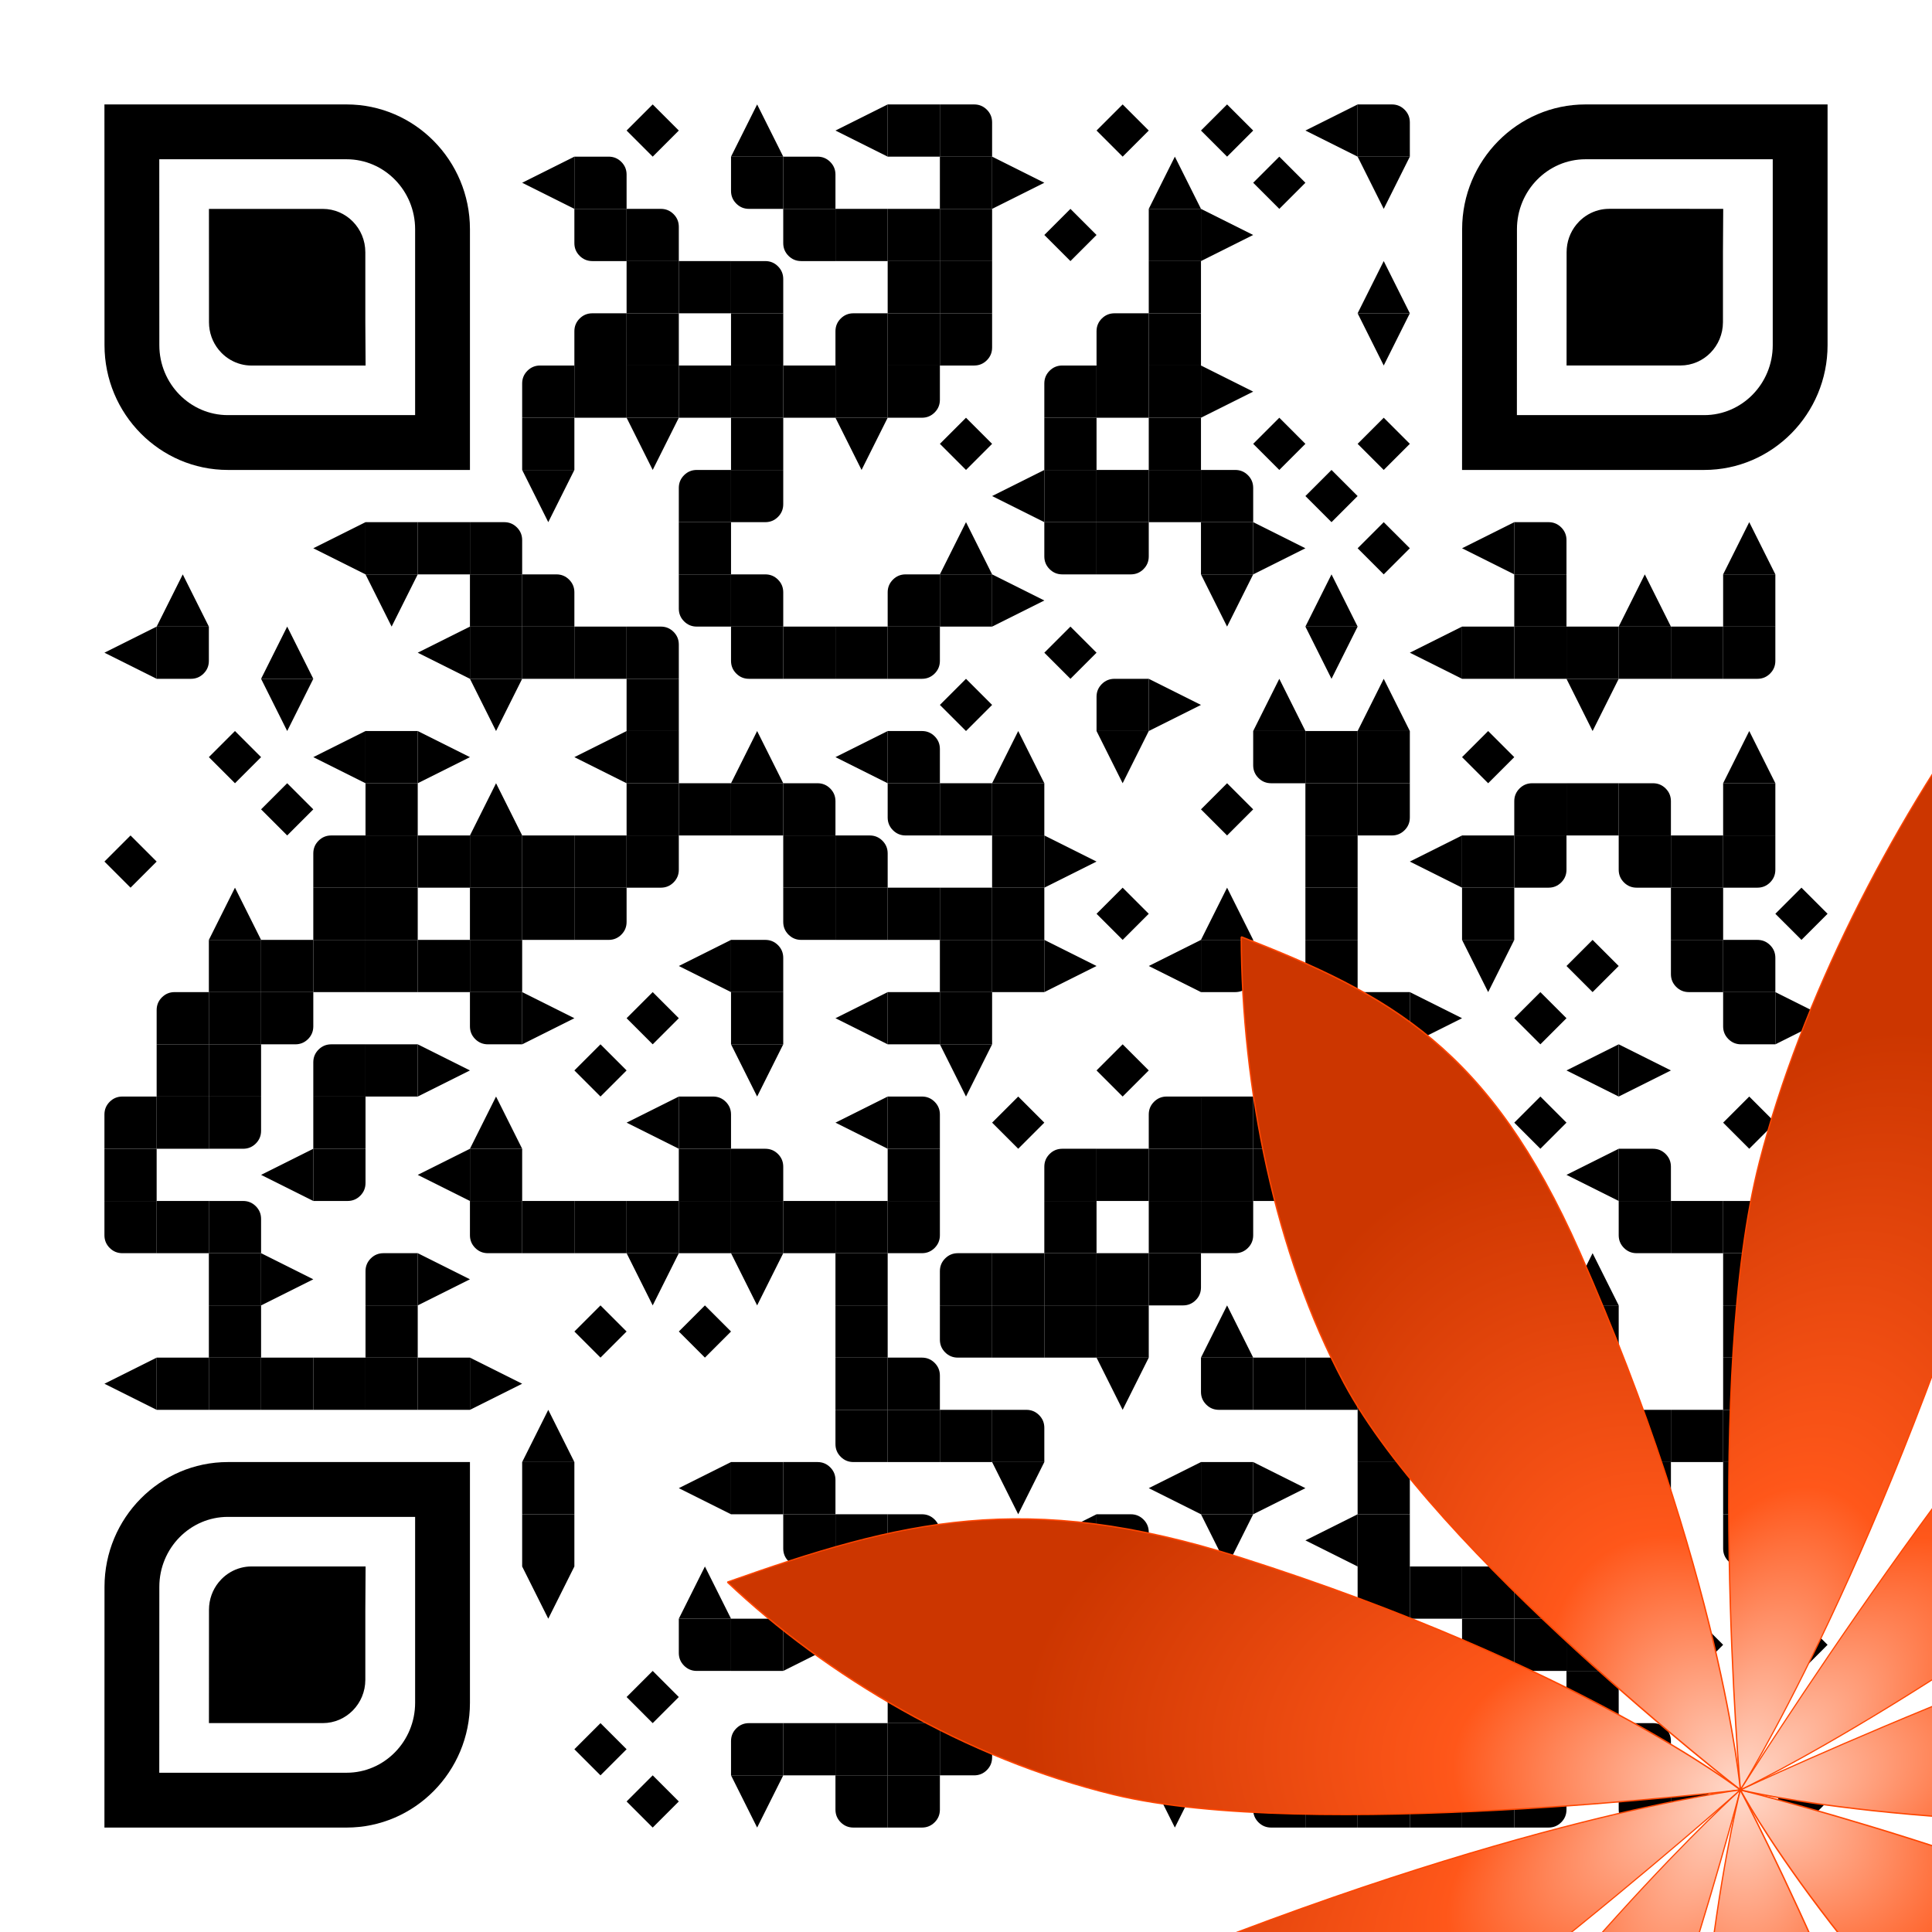 <?xml version="1.0" encoding="utf-8"?>
<!DOCTYPE svg PUBLIC "-//W3C//DTD SVG 1.1//EN" "http://www.w3.org/Graphics/SVG/1.1/DTD/svg11.dtd">
<svg version="1.1" id="Layer_1" xmlns="http://www.w3.org/2000/svg" xmlns:xlink="http://www.w3.org/1999/xlink" x="0px" y="0px"
width="592px" height="592px" viewBox="0 0 592 592" enable-background="new 0 0 592 592" xml:space="preserve">
<rect x="0" y="0" width="592" height="592" fill="rgb(255,255,255)" /><g transform="translate(32,32)"><g transform="translate(160,0) scale(0.16,0.16)"><g transform="" style="fill: rgb(0, 0, 0);">
<polygon points="99.999,49.999 99.998,49.999 49.999,0 0,49.999 -0.001,49.999 -0.001,50 0,50 49.999,99.999 99.998,50 99.999,50 
	99.998,50 "/>
</g></g><g transform="translate(192,0) scale(0.16,0.16)"><g transform="" style="fill: rgb(0, 0, 0);">
<polygon points="100,100 50,0 50,0 0,100 "/>
</g></g><g transform="translate(224,0) scale(0.16,0.16)"><g transform="" style="fill: rgb(0, 0, 0);">
<polygon points="100,100 0,50 0,50 100,0 "/>
</g></g><g transform="translate(240,0) scale(0.16,0.16)"><g transform="" style="fill: rgb(0, 0, 0);">
<rect width="100" height="100"/>
</g></g><g transform="translate(256,0) scale(0.16,0.16)"><g transform="" style="fill: rgb(0, 0, 0);">
<g>
	<path d="M100,34.375c0-9.505-3.354-17.611-10.059-24.316S75.131,0,65.625,0H0v100h100V34.375z"/>
</g>
</g></g><g transform="translate(304,0) scale(0.16,0.16)"><g transform="" style="fill: rgb(0, 0, 0);">
<polygon points="99.999,49.999 99.998,49.999 49.999,0 0,49.999 -0.001,49.999 -0.001,50 0,50 49.999,99.999 99.998,50 99.999,50 
	99.998,50 "/>
</g></g><g transform="translate(336,0) scale(0.16,0.16)"><g transform="" style="fill: rgb(0, 0, 0);">
<polygon points="99.999,49.999 99.998,49.999 49.999,0 0,49.999 -0.001,49.999 -0.001,50 0,50 49.999,99.999 99.998,50 99.999,50 
	99.998,50 "/>
</g></g><g transform="translate(368,0) scale(0.16,0.16)"><g transform="" style="fill: rgb(0, 0, 0);">
<polygon points="100,100 0,50 0,50 100,0 "/>
</g></g><g transform="translate(384,0) scale(0.16,0.16)"><g transform="" style="fill: rgb(0, 0, 0);">
<g>
	<path d="M100,34.375c0-9.505-3.354-17.611-10.059-24.316S75.131,0,65.625,0H0v100h100V34.375z"/>
</g>
</g></g><g transform="translate(128,16) scale(0.16,0.16)"><g transform="" style="fill: rgb(0, 0, 0);">
<polygon points="100,100 0,50 0,50 100,0 "/>
</g></g><g transform="translate(144,16) scale(0.16,0.16)"><g transform="" style="fill: rgb(0, 0, 0);">
<g>
	<path d="M100,34.375c0-9.505-3.354-17.611-10.059-24.316S75.131,0,65.625,0H0v100h100V34.375z"/>
</g>
</g></g><g transform="translate(192,16) scale(0.16,0.16)"><g transform="" style="fill: rgb(0, 0, 0);">
<g>
	<path d="M100,0H0v65.625c0,9.506,3.353,17.611,10.059,24.316S24.87,100,34.375,100H100V0z"/>
</g>
</g></g><g transform="translate(208,16) scale(0.16,0.16)"><g transform="" style="fill: rgb(0, 0, 0);">
<g>
	<path d="M100,34.375c0-9.505-3.354-17.611-10.059-24.316S75.131,0,65.625,0H0v100h100V34.375z"/>
</g>
</g></g><g transform="translate(256,16) scale(0.16,0.16)"><g transform="" style="fill: rgb(0, 0, 0);">
<rect width="100" height="100"/>
</g></g><g transform="translate(272,16) scale(0.16,0.16)"><g transform="" style="fill: rgb(0, 0, 0);">
<polygon points="0,100 100,50 100,50 0,0 "/>
</g></g><g transform="translate(320,16) scale(0.16,0.16)"><g transform="" style="fill: rgb(0, 0, 0);">
<polygon points="100,100 50,0 50,0 0,100 "/>
</g></g><g transform="translate(352,16) scale(0.16,0.16)"><g transform="" style="fill: rgb(0, 0, 0);">
<polygon points="99.999,49.999 99.998,49.999 49.999,0 0,49.999 -0.001,49.999 -0.001,50 0,50 49.999,99.999 99.998,50 99.999,50 
	99.998,50 "/>
</g></g><g transform="translate(384,16) scale(0.16,0.16)"><g transform="" style="fill: rgb(0, 0, 0);">
<polygon points="0,-0.001 50,99.999 50,99.999 100,-0.001 "/>
</g></g><g transform="translate(144,32) scale(0.16,0.16)"><g transform="" style="fill: rgb(0, 0, 0);">
<g>
	<path d="M100,0H0v65.625c0,9.506,3.353,17.611,10.059,24.316S24.87,100,34.375,100H100V0z"/>
</g>
</g></g><g transform="translate(160,32) scale(0.16,0.16)"><g transform="" style="fill: rgb(0, 0, 0);">
<g>
	<path d="M100,34.375c0-9.505-3.354-17.611-10.059-24.316S75.131,0,65.625,0H0v100h100V34.375z"/>
</g>
</g></g><g transform="translate(208,32) scale(0.16,0.16)"><g transform="" style="fill: rgb(0, 0, 0);">
<g>
	<path d="M100,0H0v65.625c0,9.506,3.353,17.611,10.059,24.316S24.87,100,34.375,100H100V0z"/>
</g>
</g></g><g transform="translate(224,32) scale(0.16,0.16)"><g transform="" style="fill: rgb(0, 0, 0);">
<rect width="100" height="100"/>
</g></g><g transform="translate(240,32) scale(0.16,0.16)"><g transform="" style="fill: rgb(0, 0, 0);">
<rect width="100" height="100"/>
</g></g><g transform="translate(256,32) scale(0.16,0.16)"><g transform="" style="fill: rgb(0, 0, 0);">
<rect width="100" height="100"/>
</g></g><g transform="translate(288,32) scale(0.16,0.16)"><g transform="" style="fill: rgb(0, 0, 0);">
<polygon points="99.999,49.999 99.998,49.999 49.999,0 0,49.999 -0.001,49.999 -0.001,50 0,50 49.999,99.999 99.998,50 99.999,50 
	99.998,50 "/>
</g></g><g transform="translate(320,32) scale(0.16,0.16)"><g transform="" style="fill: rgb(0, 0, 0);">
<rect width="100" height="100"/>
</g></g><g transform="translate(336,32) scale(0.16,0.16)"><g transform="" style="fill: rgb(0, 0, 0);">
<polygon points="0,100 100,50 100,50 0,0 "/>
</g></g><g transform="translate(160,48) scale(0.16,0.16)"><g transform="" style="fill: rgb(0, 0, 0);">
<rect width="100" height="100"/>
</g></g><g transform="translate(176,48) scale(0.16,0.16)"><g transform="" style="fill: rgb(0, 0, 0);">
<rect width="100" height="100"/>
</g></g><g transform="translate(192,48) scale(0.16,0.16)"><g transform="" style="fill: rgb(0, 0, 0);">
<g>
	<path d="M100,34.375c0-9.505-3.354-17.611-10.059-24.316S75.131,0,65.625,0H0v100h100V34.375z"/>
</g>
</g></g><g transform="translate(240,48) scale(0.16,0.16)"><g transform="" style="fill: rgb(0, 0, 0);">
<rect width="100" height="100"/>
</g></g><g transform="translate(256,48) scale(0.16,0.16)"><g transform="" style="fill: rgb(0, 0, 0);">
<rect width="100" height="100"/>
</g></g><g transform="translate(320,48) scale(0.16,0.16)"><g transform="" style="fill: rgb(0, 0, 0);">
<rect width="100" height="100"/>
</g></g><g transform="translate(384,48) scale(0.16,0.16)"><g transform="" style="fill: rgb(0, 0, 0);">
<polygon points="100,100 50,0 50,0 0,100 "/>
</g></g><g transform="translate(144,64) scale(0.16,0.16)"><g transform="" style="fill: rgb(0, 0, 0);">
<g>
	<path d="M100,34.375V0H34.375C24.87,0,16.764,3.353,10.059,10.059S0,24.87,0,34.375V100h100V34.375z"/>
</g>
</g></g><g transform="translate(160,64) scale(0.16,0.16)"><g transform="" style="fill: rgb(0, 0, 0);">
<rect width="100" height="100"/>
</g></g><g transform="translate(192,64) scale(0.16,0.16)"><g transform="" style="fill: rgb(0, 0, 0);">
<rect width="100" height="100"/>
</g></g><g transform="translate(224,64) scale(0.16,0.16)"><g transform="" style="fill: rgb(0, 0, 0);">
<g>
	<path d="M100,34.375V0H34.375C24.87,0,16.764,3.353,10.059,10.059S0,24.87,0,34.375V100h100V34.375z"/>
</g>
</g></g><g transform="translate(240,64) scale(0.16,0.16)"><g transform="" style="fill: rgb(0, 0, 0);">
<rect width="100" height="100"/>
</g></g><g transform="translate(256,64) scale(0.16,0.16)"><g transform="" style="fill: rgb(0, 0, 0);">
<g>
	<path d="M100,0H0v100h65.625c9.506,0,17.611-3.354,24.316-10.059S100,75.131,100,65.625V0z"/>
</g>
</g></g><g transform="translate(304,64) scale(0.16,0.16)"><g transform="" style="fill: rgb(0, 0, 0);">
<g>
	<path d="M100,34.375V0H34.375C24.87,0,16.764,3.353,10.059,10.059S0,24.87,0,34.375V100h100V34.375z"/>
</g>
</g></g><g transform="translate(320,64) scale(0.16,0.16)"><g transform="" style="fill: rgb(0, 0, 0);">
<rect width="100" height="100"/>
</g></g><g transform="translate(384,64) scale(0.16,0.16)"><g transform="" style="fill: rgb(0, 0, 0);">
<polygon points="0,-0.001 50,99.999 50,99.999 100,-0.001 "/>
</g></g><g transform="translate(128,80) scale(0.16,0.16)"><g transform="" style="fill: rgb(0, 0, 0);">
<g>
	<path d="M100,34.375V0H34.375C24.87,0,16.764,3.353,10.059,10.059S0,24.87,0,34.375V100h100V34.375z"/>
</g>
</g></g><g transform="translate(144,80) scale(0.16,0.16)"><g transform="" style="fill: rgb(0, 0, 0);">
<rect width="100" height="100"/>
</g></g><g transform="translate(160,80) scale(0.16,0.16)"><g transform="" style="fill: rgb(0, 0, 0);">
<rect width="100" height="100"/>
</g></g><g transform="translate(176,80) scale(0.16,0.16)"><g transform="" style="fill: rgb(0, 0, 0);">
<rect width="100" height="100"/>
</g></g><g transform="translate(192,80) scale(0.16,0.16)"><g transform="" style="fill: rgb(0, 0, 0);">
<rect width="100" height="100"/>
</g></g><g transform="translate(208,80) scale(0.16,0.16)"><g transform="" style="fill: rgb(0, 0, 0);">
<rect width="100" height="100"/>
</g></g><g transform="translate(224,80) scale(0.16,0.16)"><g transform="" style="fill: rgb(0, 0, 0);">
<rect width="100" height="100"/>
</g></g><g transform="translate(240,80) scale(0.16,0.16)"><g transform="" style="fill: rgb(0, 0, 0);">
<g>
	<path d="M100,0H0v100h65.625c9.506,0,17.611-3.354,24.316-10.059S100,75.131,100,65.625V0z"/>
</g>
</g></g><g transform="translate(288,80) scale(0.16,0.16)"><g transform="" style="fill: rgb(0, 0, 0);">
<g>
	<path d="M100,34.375V0H34.375C24.87,0,16.764,3.353,10.059,10.059S0,24.87,0,34.375V100h100V34.375z"/>
</g>
</g></g><g transform="translate(304,80) scale(0.16,0.16)"><g transform="" style="fill: rgb(0, 0, 0);">
<rect width="100" height="100"/>
</g></g><g transform="translate(320,80) scale(0.16,0.16)"><g transform="" style="fill: rgb(0, 0, 0);">
<rect width="100" height="100"/>
</g></g><g transform="translate(336,80) scale(0.16,0.16)"><g transform="" style="fill: rgb(0, 0, 0);">
<polygon points="0,100 100,50 100,50 0,0 "/>
</g></g><g transform="translate(128,96) scale(0.16,0.16)"><g transform="" style="fill: rgb(0, 0, 0);">
<rect width="100" height="100"/>
</g></g><g transform="translate(160,96) scale(0.16,0.16)"><g transform="" style="fill: rgb(0, 0, 0);">
<polygon points="0,-0.001 50,99.999 50,99.999 100,-0.001 "/>
</g></g><g transform="translate(192,96) scale(0.16,0.16)"><g transform="" style="fill: rgb(0, 0, 0);">
<rect width="100" height="100"/>
</g></g><g transform="translate(224,96) scale(0.16,0.16)"><g transform="" style="fill: rgb(0, 0, 0);">
<polygon points="0,-0.001 50,99.999 50,99.999 100,-0.001 "/>
</g></g><g transform="translate(256,96) scale(0.16,0.16)"><g transform="" style="fill: rgb(0, 0, 0);">
<polygon points="99.999,49.999 99.998,49.999 49.999,0 0,49.999 -0.001,49.999 -0.001,50 0,50 49.999,99.999 99.998,50 99.999,50 
	99.998,50 "/>
</g></g><g transform="translate(288,96) scale(0.16,0.16)"><g transform="" style="fill: rgb(0, 0, 0);">
<rect width="100" height="100"/>
</g></g><g transform="translate(320,96) scale(0.16,0.16)"><g transform="" style="fill: rgb(0, 0, 0);">
<rect width="100" height="100"/>
</g></g><g transform="translate(352,96) scale(0.16,0.16)"><g transform="" style="fill: rgb(0, 0, 0);">
<polygon points="99.999,49.999 99.998,49.999 49.999,0 0,49.999 -0.001,49.999 -0.001,50 0,50 49.999,99.999 99.998,50 99.999,50 
	99.998,50 "/>
</g></g><g transform="translate(384,96) scale(0.16,0.16)"><g transform="" style="fill: rgb(0, 0, 0);">
<polygon points="99.999,49.999 99.998,49.999 49.999,0 0,49.999 -0.001,49.999 -0.001,50 0,50 49.999,99.999 99.998,50 99.999,50 
	99.998,50 "/>
</g></g><g transform="translate(128,112) scale(0.16,0.16)"><g transform="" style="fill: rgb(0, 0, 0);">
<polygon points="0,-0.001 50,99.999 50,99.999 100,-0.001 "/>
</g></g><g transform="translate(176,112) scale(0.16,0.16)"><g transform="" style="fill: rgb(0, 0, 0);">
<g>
	<path d="M100,34.375V0H34.375C24.87,0,16.764,3.353,10.059,10.059S0,24.87,0,34.375V100h100V34.375z"/>
</g>
</g></g><g transform="translate(192,112) scale(0.16,0.16)"><g transform="" style="fill: rgb(0, 0, 0);">
<g>
	<path d="M100,0H0v100h65.625c9.506,0,17.611-3.354,24.316-10.059S100,75.131,100,65.625V0z"/>
</g>
</g></g><g transform="translate(272,112) scale(0.16,0.16)"><g transform="" style="fill: rgb(0, 0, 0);">
<polygon points="100,100 0,50 0,50 100,0 "/>
</g></g><g transform="translate(288,112) scale(0.16,0.16)"><g transform="" style="fill: rgb(0, 0, 0);">
<rect width="100" height="100"/>
</g></g><g transform="translate(304,112) scale(0.16,0.16)"><g transform="" style="fill: rgb(0, 0, 0);">
<rect width="100" height="100"/>
</g></g><g transform="translate(320,112) scale(0.16,0.16)"><g transform="" style="fill: rgb(0, 0, 0);">
<rect width="100" height="100"/>
</g></g><g transform="translate(336,112) scale(0.16,0.16)"><g transform="" style="fill: rgb(0, 0, 0);">
<g>
	<path d="M100,34.375c0-9.505-3.354-17.611-10.059-24.316S75.131,0,65.625,0H0v100h100V34.375z"/>
</g>
</g></g><g transform="translate(368,112) scale(0.16,0.16)"><g transform="" style="fill: rgb(0, 0, 0);">
<polygon points="99.999,49.999 99.998,49.999 49.999,0 0,49.999 -0.001,49.999 -0.001,50 0,50 49.999,99.999 99.998,50 99.999,50 
	99.998,50 "/>
</g></g><g transform="translate(64,128) scale(0.16,0.16)"><g transform="" style="fill: rgb(0, 0, 0);">
<polygon points="100,100 0,50 0,50 100,0 "/>
</g></g><g transform="translate(80,128) scale(0.16,0.16)"><g transform="" style="fill: rgb(0, 0, 0);">
<rect width="100" height="100"/>
</g></g><g transform="translate(96,128) scale(0.16,0.16)"><g transform="" style="fill: rgb(0, 0, 0);">
<rect width="100" height="100"/>
</g></g><g transform="translate(112,128) scale(0.16,0.16)"><g transform="" style="fill: rgb(0, 0, 0);">
<g>
	<path d="M100,34.375c0-9.505-3.354-17.611-10.059-24.316S75.131,0,65.625,0H0v100h100V34.375z"/>
</g>
</g></g><g transform="translate(176,128) scale(0.16,0.16)"><g transform="" style="fill: rgb(0, 0, 0);">
<rect width="100" height="100"/>
</g></g><g transform="translate(256,128) scale(0.16,0.16)"><g transform="" style="fill: rgb(0, 0, 0);">
<polygon points="100,100 50,0 50,0 0,100 "/>
</g></g><g transform="translate(288,128) scale(0.16,0.16)"><g transform="" style="fill: rgb(0, 0, 0);">
<g>
	<path d="M100,0H0v65.625c0,9.506,3.353,17.611,10.059,24.316S24.87,100,34.375,100H100V0z"/>
</g>
</g></g><g transform="translate(304,128) scale(0.16,0.16)"><g transform="" style="fill: rgb(0, 0, 0);">
<g>
	<path d="M100,0H0v100h65.625c9.506,0,17.611-3.354,24.316-10.059S100,75.131,100,65.625V0z"/>
</g>
</g></g><g transform="translate(336,128) scale(0.16,0.16)"><g transform="" style="fill: rgb(0, 0, 0);">
<rect width="100" height="100"/>
</g></g><g transform="translate(352,128) scale(0.16,0.16)"><g transform="" style="fill: rgb(0, 0, 0);">
<polygon points="0,100 100,50 100,50 0,0 "/>
</g></g><g transform="translate(384,128) scale(0.16,0.16)"><g transform="" style="fill: rgb(0, 0, 0);">
<polygon points="99.999,49.999 99.998,49.999 49.999,0 0,49.999 -0.001,49.999 -0.001,50 0,50 49.999,99.999 99.998,50 99.999,50 
	99.998,50 "/>
</g></g><g transform="translate(416,128) scale(0.16,0.16)"><g transform="" style="fill: rgb(0, 0, 0);">
<polygon points="100,100 0,50 0,50 100,0 "/>
</g></g><g transform="translate(432,128) scale(0.16,0.16)"><g transform="" style="fill: rgb(0, 0, 0);">
<g>
	<path d="M100,34.375c0-9.505-3.354-17.611-10.059-24.316S75.131,0,65.625,0H0v100h100V34.375z"/>
</g>
</g></g><g transform="translate(496,128) scale(0.16,0.16)"><g transform="" style="fill: rgb(0, 0, 0);">
<polygon points="100,100 50,0 50,0 0,100 "/>
</g></g><g transform="translate(16,144) scale(0.16,0.16)"><g transform="" style="fill: rgb(0, 0, 0);">
<polygon points="100,100 50,0 50,0 0,100 "/>
</g></g><g transform="translate(80,144) scale(0.16,0.16)"><g transform="" style="fill: rgb(0, 0, 0);">
<polygon points="0,-0.001 50,99.999 50,99.999 100,-0.001 "/>
</g></g><g transform="translate(112,144) scale(0.16,0.16)"><g transform="" style="fill: rgb(0, 0, 0);">
<rect width="100" height="100"/>
</g></g><g transform="translate(128,144) scale(0.16,0.16)"><g transform="" style="fill: rgb(0, 0, 0);">
<g>
	<path d="M100,34.375c0-9.505-3.354-17.611-10.059-24.316S75.131,0,65.625,0H0v100h100V34.375z"/>
</g>
</g></g><g transform="translate(176,144) scale(0.16,0.16)"><g transform="" style="fill: rgb(0, 0, 0);">
<g>
	<path d="M100,0H0v65.625c0,9.506,3.353,17.611,10.059,24.316S24.87,100,34.375,100H100V0z"/>
</g>
</g></g><g transform="translate(192,144) scale(0.16,0.16)"><g transform="" style="fill: rgb(0, 0, 0);">
<g>
	<path d="M100,34.375c0-9.505-3.354-17.611-10.059-24.316S75.131,0,65.625,0H0v100h100V34.375z"/>
</g>
</g></g><g transform="translate(240,144) scale(0.16,0.16)"><g transform="" style="fill: rgb(0, 0, 0);">
<g>
	<path d="M100,34.375V0H34.375C24.87,0,16.764,3.353,10.059,10.059S0,24.87,0,34.375V100h100V34.375z"/>
</g>
</g></g><g transform="translate(256,144) scale(0.16,0.16)"><g transform="" style="fill: rgb(0, 0, 0);">
<rect width="100" height="100"/>
</g></g><g transform="translate(272,144) scale(0.16,0.16)"><g transform="" style="fill: rgb(0, 0, 0);">
<polygon points="0,100 100,50 100,50 0,0 "/>
</g></g><g transform="translate(336,144) scale(0.16,0.16)"><g transform="" style="fill: rgb(0, 0, 0);">
<polygon points="0,-0.001 50,99.999 50,99.999 100,-0.001 "/>
</g></g><g transform="translate(368,144) scale(0.16,0.16)"><g transform="" style="fill: rgb(0, 0, 0);">
<polygon points="100,100 50,0 50,0 0,100 "/>
</g></g><g transform="translate(432,144) scale(0.16,0.16)"><g transform="" style="fill: rgb(0, 0, 0);">
<rect width="100" height="100"/>
</g></g><g transform="translate(464,144) scale(0.16,0.16)"><g transform="" style="fill: rgb(0, 0, 0);">
<polygon points="100,100 50,0 50,0 0,100 "/>
</g></g><g transform="translate(496,144) scale(0.16,0.16)"><g transform="" style="fill: rgb(0, 0, 0);">
<rect width="100" height="100"/>
</g></g><g transform="translate(0,160) scale(0.16,0.16)"><g transform="" style="fill: rgb(0, 0, 0);">
<polygon points="100,100 0,50 0,50 100,0 "/>
</g></g><g transform="translate(16,160) scale(0.16,0.16)"><g transform="" style="fill: rgb(0, 0, 0);">
<g>
	<path d="M100,0H0v100h65.625c9.506,0,17.611-3.354,24.316-10.059S100,75.131,100,65.625V0z"/>
</g>
</g></g><g transform="translate(48,160) scale(0.16,0.16)"><g transform="" style="fill: rgb(0, 0, 0);">
<polygon points="100,100 50,0 50,0 0,100 "/>
</g></g><g transform="translate(96,160) scale(0.16,0.16)"><g transform="" style="fill: rgb(0, 0, 0);">
<polygon points="100,100 0,50 0,50 100,0 "/>
</g></g><g transform="translate(112,160) scale(0.16,0.16)"><g transform="" style="fill: rgb(0, 0, 0);">
<rect width="100" height="100"/>
</g></g><g transform="translate(128,160) scale(0.16,0.16)"><g transform="" style="fill: rgb(0, 0, 0);">
<rect width="100" height="100"/>
</g></g><g transform="translate(144,160) scale(0.16,0.16)"><g transform="" style="fill: rgb(0, 0, 0);">
<rect width="100" height="100"/>
</g></g><g transform="translate(160,160) scale(0.16,0.16)"><g transform="" style="fill: rgb(0, 0, 0);">
<g>
	<path d="M100,34.375c0-9.505-3.354-17.611-10.059-24.316S75.131,0,65.625,0H0v100h100V34.375z"/>
</g>
</g></g><g transform="translate(192,160) scale(0.16,0.16)"><g transform="" style="fill: rgb(0, 0, 0);">
<g>
	<path d="M100,0H0v65.625c0,9.506,3.353,17.611,10.059,24.316S24.87,100,34.375,100H100V0z"/>
</g>
</g></g><g transform="translate(208,160) scale(0.16,0.16)"><g transform="" style="fill: rgb(0, 0, 0);">
<rect width="100" height="100"/>
</g></g><g transform="translate(224,160) scale(0.16,0.16)"><g transform="" style="fill: rgb(0, 0, 0);">
<rect width="100" height="100"/>
</g></g><g transform="translate(240,160) scale(0.16,0.16)"><g transform="" style="fill: rgb(0, 0, 0);">
<g>
	<path d="M100,0H0v100h65.625c9.506,0,17.611-3.354,24.316-10.059S100,75.131,100,65.625V0z"/>
</g>
</g></g><g transform="translate(288,160) scale(0.16,0.16)"><g transform="" style="fill: rgb(0, 0, 0);">
<polygon points="99.999,49.999 99.998,49.999 49.999,0 0,49.999 -0.001,49.999 -0.001,50 0,50 49.999,99.999 99.998,50 99.999,50 
	99.998,50 "/>
</g></g><g transform="translate(368,160) scale(0.16,0.16)"><g transform="" style="fill: rgb(0, 0, 0);">
<polygon points="0,-0.001 50,99.999 50,99.999 100,-0.001 "/>
</g></g><g transform="translate(400,160) scale(0.16,0.16)"><g transform="" style="fill: rgb(0, 0, 0);">
<polygon points="100,100 0,50 0,50 100,0 "/>
</g></g><g transform="translate(416,160) scale(0.16,0.16)"><g transform="" style="fill: rgb(0, 0, 0);">
<rect width="100" height="100"/>
</g></g><g transform="translate(432,160) scale(0.16,0.16)"><g transform="" style="fill: rgb(0, 0, 0);">
<rect width="100" height="100"/>
</g></g><g transform="translate(448,160) scale(0.16,0.16)"><g transform="" style="fill: rgb(0, 0, 0);">
<rect width="100" height="100"/>
</g></g><g transform="translate(464,160) scale(0.16,0.16)"><g transform="" style="fill: rgb(0, 0, 0);">
<rect width="100" height="100"/>
</g></g><g transform="translate(480,160) scale(0.16,0.16)"><g transform="" style="fill: rgb(0, 0, 0);">
<rect width="100" height="100"/>
</g></g><g transform="translate(496,160) scale(0.16,0.16)"><g transform="" style="fill: rgb(0, 0, 0);">
<g>
	<path d="M100,0H0v100h65.625c9.506,0,17.611-3.354,24.316-10.059S100,75.131,100,65.625V0z"/>
</g>
</g></g><g transform="translate(48,176) scale(0.16,0.16)"><g transform="" style="fill: rgb(0, 0, 0);">
<polygon points="0,-0.001 50,99.999 50,99.999 100,-0.001 "/>
</g></g><g transform="translate(112,176) scale(0.16,0.16)"><g transform="" style="fill: rgb(0, 0, 0);">
<polygon points="0,-0.001 50,99.999 50,99.999 100,-0.001 "/>
</g></g><g transform="translate(160,176) scale(0.16,0.16)"><g transform="" style="fill: rgb(0, 0, 0);">
<rect width="100" height="100"/>
</g></g><g transform="translate(256,176) scale(0.16,0.16)"><g transform="" style="fill: rgb(0, 0, 0);">
<polygon points="99.999,49.999 99.998,49.999 49.999,0 0,49.999 -0.001,49.999 -0.001,50 0,50 49.999,99.999 99.998,50 99.999,50 
	99.998,50 "/>
</g></g><g transform="translate(304,176) scale(0.16,0.16)"><g transform="" style="fill: rgb(0, 0, 0);">
<g>
	<path d="M100,34.375V0H34.375C24.87,0,16.764,3.353,10.059,10.059S0,24.87,0,34.375V100h100V34.375z"/>
</g>
</g></g><g transform="translate(320,176) scale(0.16,0.16)"><g transform="" style="fill: rgb(0, 0, 0);">
<polygon points="0,100 100,50 100,50 0,0 "/>
</g></g><g transform="translate(352,176) scale(0.16,0.16)"><g transform="" style="fill: rgb(0, 0, 0);">
<polygon points="100,100 50,0 50,0 0,100 "/>
</g></g><g transform="translate(384,176) scale(0.16,0.16)"><g transform="" style="fill: rgb(0, 0, 0);">
<polygon points="100,100 50,0 50,0 0,100 "/>
</g></g><g transform="translate(448,176) scale(0.16,0.16)"><g transform="" style="fill: rgb(0, 0, 0);">
<polygon points="0,-0.001 50,99.999 50,99.999 100,-0.001 "/>
</g></g><g transform="translate(32,192) scale(0.16,0.16)"><g transform="" style="fill: rgb(0, 0, 0);">
<polygon points="99.999,49.999 99.998,49.999 49.999,0 0,49.999 -0.001,49.999 -0.001,50 0,50 49.999,99.999 99.998,50 99.999,50 
	99.998,50 "/>
</g></g><g transform="translate(64,192) scale(0.16,0.16)"><g transform="" style="fill: rgb(0, 0, 0);">
<polygon points="100,100 0,50 0,50 100,0 "/>
</g></g><g transform="translate(80,192) scale(0.16,0.16)"><g transform="" style="fill: rgb(0, 0, 0);">
<rect width="100" height="100"/>
</g></g><g transform="translate(96,192) scale(0.16,0.16)"><g transform="" style="fill: rgb(0, 0, 0);">
<polygon points="0,100 100,50 100,50 0,0 "/>
</g></g><g transform="translate(144,192) scale(0.16,0.16)"><g transform="" style="fill: rgb(0, 0, 0);">
<polygon points="100,100 0,50 0,50 100,0 "/>
</g></g><g transform="translate(160,192) scale(0.16,0.16)"><g transform="" style="fill: rgb(0, 0, 0);">
<rect width="100" height="100"/>
</g></g><g transform="translate(192,192) scale(0.16,0.16)"><g transform="" style="fill: rgb(0, 0, 0);">
<polygon points="100,100 50,0 50,0 0,100 "/>
</g></g><g transform="translate(224,192) scale(0.16,0.16)"><g transform="" style="fill: rgb(0, 0, 0);">
<polygon points="100,100 0,50 0,50 100,0 "/>
</g></g><g transform="translate(240,192) scale(0.16,0.16)"><g transform="" style="fill: rgb(0, 0, 0);">
<g>
	<path d="M100,34.375c0-9.505-3.354-17.611-10.059-24.316S75.131,0,65.625,0H0v100h100V34.375z"/>
</g>
</g></g><g transform="translate(272,192) scale(0.16,0.16)"><g transform="" style="fill: rgb(0, 0, 0);">
<polygon points="100,100 50,0 50,0 0,100 "/>
</g></g><g transform="translate(304,192) scale(0.16,0.16)"><g transform="" style="fill: rgb(0, 0, 0);">
<polygon points="0,-0.001 50,99.999 50,99.999 100,-0.001 "/>
</g></g><g transform="translate(352,192) scale(0.16,0.16)"><g transform="" style="fill: rgb(0, 0, 0);">
<g>
	<path d="M100,0H0v65.625c0,9.506,3.353,17.611,10.059,24.316S24.87,100,34.375,100H100V0z"/>
</g>
</g></g><g transform="translate(368,192) scale(0.16,0.16)"><g transform="" style="fill: rgb(0, 0, 0);">
<rect width="100" height="100"/>
</g></g><g transform="translate(384,192) scale(0.16,0.16)"><g transform="" style="fill: rgb(0, 0, 0);">
<rect width="100" height="100"/>
</g></g><g transform="translate(416,192) scale(0.16,0.16)"><g transform="" style="fill: rgb(0, 0, 0);">
<polygon points="99.999,49.999 99.998,49.999 49.999,0 0,49.999 -0.001,49.999 -0.001,50 0,50 49.999,99.999 99.998,50 99.999,50 
	99.998,50 "/>
</g></g><g transform="translate(496,192) scale(0.16,0.16)"><g transform="" style="fill: rgb(0, 0, 0);">
<polygon points="100,100 50,0 50,0 0,100 "/>
</g></g><g transform="translate(48,208) scale(0.16,0.16)"><g transform="" style="fill: rgb(0, 0, 0);">
<polygon points="99.999,49.999 99.998,49.999 49.999,0 0,49.999 -0.001,49.999 -0.001,50 0,50 49.999,99.999 99.998,50 99.999,50 
	99.998,50 "/>
</g></g><g transform="translate(80,208) scale(0.16,0.16)"><g transform="" style="fill: rgb(0, 0, 0);">
<rect width="100" height="100"/>
</g></g><g transform="translate(112,208) scale(0.16,0.16)"><g transform="" style="fill: rgb(0, 0, 0);">
<polygon points="100,100 50,0 50,0 0,100 "/>
</g></g><g transform="translate(160,208) scale(0.16,0.16)"><g transform="" style="fill: rgb(0, 0, 0);">
<rect width="100" height="100"/>
</g></g><g transform="translate(176,208) scale(0.16,0.16)"><g transform="" style="fill: rgb(0, 0, 0);">
<rect width="100" height="100"/>
</g></g><g transform="translate(192,208) scale(0.16,0.16)"><g transform="" style="fill: rgb(0, 0, 0);">
<rect width="100" height="100"/>
</g></g><g transform="translate(208,208) scale(0.16,0.16)"><g transform="" style="fill: rgb(0, 0, 0);">
<g>
	<path d="M100,34.375c0-9.505-3.354-17.611-10.059-24.316S75.131,0,65.625,0H0v100h100V34.375z"/>
</g>
</g></g><g transform="translate(240,208) scale(0.16,0.16)"><g transform="" style="fill: rgb(0, 0, 0);">
<g>
	<path d="M100,0H0v65.625c0,9.506,3.353,17.611,10.059,24.316S24.87,100,34.375,100H100V0z"/>
</g>
</g></g><g transform="translate(256,208) scale(0.16,0.16)"><g transform="" style="fill: rgb(0, 0, 0);">
<rect width="100" height="100"/>
</g></g><g transform="translate(272,208) scale(0.16,0.16)"><g transform="" style="fill: rgb(0, 0, 0);">
<rect width="100" height="100"/>
</g></g><g transform="translate(336,208) scale(0.16,0.16)"><g transform="" style="fill: rgb(0, 0, 0);">
<polygon points="99.999,49.999 99.998,49.999 49.999,0 0,49.999 -0.001,49.999 -0.001,50 0,50 49.999,99.999 99.998,50 99.999,50 
	99.998,50 "/>
</g></g><g transform="translate(368,208) scale(0.16,0.16)"><g transform="" style="fill: rgb(0, 0, 0);">
<rect width="100" height="100"/>
</g></g><g transform="translate(384,208) scale(0.16,0.16)"><g transform="" style="fill: rgb(0, 0, 0);">
<g>
	<path d="M100,0H0v100h65.625c9.506,0,17.611-3.354,24.316-10.059S100,75.131,100,65.625V0z"/>
</g>
</g></g><g transform="translate(432,208) scale(0.16,0.16)"><g transform="" style="fill: rgb(0, 0, 0);">
<g>
	<path d="M100,34.375V0H34.375C24.87,0,16.764,3.353,10.059,10.059S0,24.87,0,34.375V100h100V34.375z"/>
</g>
</g></g><g transform="translate(448,208) scale(0.16,0.16)"><g transform="" style="fill: rgb(0, 0, 0);">
<rect width="100" height="100"/>
</g></g><g transform="translate(464,208) scale(0.16,0.16)"><g transform="" style="fill: rgb(0, 0, 0);">
<g>
	<path d="M100,34.375c0-9.505-3.354-17.611-10.059-24.316S75.131,0,65.625,0H0v100h100V34.375z"/>
</g>
</g></g><g transform="translate(496,208) scale(0.16,0.16)"><g transform="" style="fill: rgb(0, 0, 0);">
<rect width="100" height="100"/>
</g></g><g transform="translate(0,224) scale(0.16,0.16)"><g transform="" style="fill: rgb(0, 0, 0);">
<polygon points="99.999,49.999 99.998,49.999 49.999,0 0,49.999 -0.001,49.999 -0.001,50 0,50 49.999,99.999 99.998,50 99.999,50 
	99.998,50 "/>
</g></g><g transform="translate(64,224) scale(0.16,0.16)"><g transform="" style="fill: rgb(0, 0, 0);">
<g>
	<path d="M100,34.375V0H34.375C24.87,0,16.764,3.353,10.059,10.059S0,24.87,0,34.375V100h100V34.375z"/>
</g>
</g></g><g transform="translate(80,224) scale(0.16,0.16)"><g transform="" style="fill: rgb(0, 0, 0);">
<rect width="100" height="100"/>
</g></g><g transform="translate(96,224) scale(0.16,0.16)"><g transform="" style="fill: rgb(0, 0, 0);">
<rect width="100" height="100"/>
</g></g><g transform="translate(112,224) scale(0.16,0.16)"><g transform="" style="fill: rgb(0, 0, 0);">
<rect width="100" height="100"/>
</g></g><g transform="translate(128,224) scale(0.16,0.16)"><g transform="" style="fill: rgb(0, 0, 0);">
<rect width="100" height="100"/>
</g></g><g transform="translate(144,224) scale(0.16,0.16)"><g transform="" style="fill: rgb(0, 0, 0);">
<rect width="100" height="100"/>
</g></g><g transform="translate(160,224) scale(0.16,0.16)"><g transform="" style="fill: rgb(0, 0, 0);">
<g>
	<path d="M100,0H0v100h65.625c9.506,0,17.611-3.354,24.316-10.059S100,75.131,100,65.625V0z"/>
</g>
</g></g><g transform="translate(208,224) scale(0.16,0.16)"><g transform="" style="fill: rgb(0, 0, 0);">
<rect width="100" height="100"/>
</g></g><g transform="translate(224,224) scale(0.16,0.16)"><g transform="" style="fill: rgb(0, 0, 0);">
<g>
	<path d="M100,34.375c0-9.505-3.354-17.611-10.059-24.316S75.131,0,65.625,0H0v100h100V34.375z"/>
</g>
</g></g><g transform="translate(272,224) scale(0.16,0.16)"><g transform="" style="fill: rgb(0, 0, 0);">
<rect width="100" height="100"/>
</g></g><g transform="translate(288,224) scale(0.16,0.16)"><g transform="" style="fill: rgb(0, 0, 0);">
<polygon points="0,100 100,50 100,50 0,0 "/>
</g></g><g transform="translate(368,224) scale(0.16,0.16)"><g transform="" style="fill: rgb(0, 0, 0);">
<rect width="100" height="100"/>
</g></g><g transform="translate(400,224) scale(0.16,0.16)"><g transform="" style="fill: rgb(0, 0, 0);">
<polygon points="100,100 0,50 0,50 100,0 "/>
</g></g><g transform="translate(416,224) scale(0.16,0.16)"><g transform="" style="fill: rgb(0, 0, 0);">
<rect width="100" height="100"/>
</g></g><g transform="translate(432,224) scale(0.16,0.16)"><g transform="" style="fill: rgb(0, 0, 0);">
<g>
	<path d="M100,0H0v100h65.625c9.506,0,17.611-3.354,24.316-10.059S100,75.131,100,65.625V0z"/>
</g>
</g></g><g transform="translate(464,224) scale(0.16,0.16)"><g transform="" style="fill: rgb(0, 0, 0);">
<g>
	<path d="M100,0H0v65.625c0,9.506,3.353,17.611,10.059,24.316S24.87,100,34.375,100H100V0z"/>
</g>
</g></g><g transform="translate(480,224) scale(0.16,0.16)"><g transform="" style="fill: rgb(0, 0, 0);">
<rect width="100" height="100"/>
</g></g><g transform="translate(496,224) scale(0.16,0.16)"><g transform="" style="fill: rgb(0, 0, 0);">
<g>
	<path d="M100,0H0v100h65.625c9.506,0,17.611-3.354,24.316-10.059S100,75.131,100,65.625V0z"/>
</g>
</g></g><g transform="translate(32,240) scale(0.16,0.16)"><g transform="" style="fill: rgb(0, 0, 0);">
<polygon points="100,100 50,0 50,0 0,100 "/>
</g></g><g transform="translate(64,240) scale(0.16,0.16)"><g transform="" style="fill: rgb(0, 0, 0);">
<rect width="100" height="100"/>
</g></g><g transform="translate(80,240) scale(0.16,0.16)"><g transform="" style="fill: rgb(0, 0, 0);">
<rect width="100" height="100"/>
</g></g><g transform="translate(112,240) scale(0.16,0.16)"><g transform="" style="fill: rgb(0, 0, 0);">
<rect width="100" height="100"/>
</g></g><g transform="translate(128,240) scale(0.16,0.16)"><g transform="" style="fill: rgb(0, 0, 0);">
<rect width="100" height="100"/>
</g></g><g transform="translate(144,240) scale(0.16,0.16)"><g transform="" style="fill: rgb(0, 0, 0);">
<g>
	<path d="M100,0H0v100h65.625c9.506,0,17.611-3.354,24.316-10.059S100,75.131,100,65.625V0z"/>
</g>
</g></g><g transform="translate(208,240) scale(0.16,0.16)"><g transform="" style="fill: rgb(0, 0, 0);">
<g>
	<path d="M100,0H0v65.625c0,9.506,3.353,17.611,10.059,24.316S24.87,100,34.375,100H100V0z"/>
</g>
</g></g><g transform="translate(224,240) scale(0.16,0.16)"><g transform="" style="fill: rgb(0, 0, 0);">
<rect width="100" height="100"/>
</g></g><g transform="translate(240,240) scale(0.16,0.16)"><g transform="" style="fill: rgb(0, 0, 0);">
<rect width="100" height="100"/>
</g></g><g transform="translate(256,240) scale(0.16,0.16)"><g transform="" style="fill: rgb(0, 0, 0);">
<rect width="100" height="100"/>
</g></g><g transform="translate(272,240) scale(0.16,0.16)"><g transform="" style="fill: rgb(0, 0, 0);">
<rect width="100" height="100"/>
</g></g><g transform="translate(304,240) scale(0.16,0.16)"><g transform="" style="fill: rgb(0, 0, 0);">
<polygon points="99.999,49.999 99.998,49.999 49.999,0 0,49.999 -0.001,49.999 -0.001,50 0,50 49.999,99.999 99.998,50 99.999,50 
	99.998,50 "/>
</g></g><g transform="translate(336,240) scale(0.16,0.16)"><g transform="" style="fill: rgb(0, 0, 0);">
<polygon points="100,100 50,0 50,0 0,100 "/>
</g></g><g transform="translate(368,240) scale(0.16,0.16)"><g transform="" style="fill: rgb(0, 0, 0);">
<rect width="100" height="100"/>
</g></g><g transform="translate(416,240) scale(0.16,0.16)"><g transform="" style="fill: rgb(0, 0, 0);">
<rect width="100" height="100"/>
</g></g><g transform="translate(480,240) scale(0.16,0.16)"><g transform="" style="fill: rgb(0, 0, 0);">
<rect width="100" height="100"/>
</g></g><g transform="translate(512,240) scale(0.16,0.16)"><g transform="" style="fill: rgb(0, 0, 0);">
<polygon points="99.999,49.999 99.998,49.999 49.999,0 0,49.999 -0.001,49.999 -0.001,50 0,50 49.999,99.999 99.998,50 99.999,50 
	99.998,50 "/>
</g></g><g transform="translate(32,256) scale(0.16,0.16)"><g transform="" style="fill: rgb(0, 0, 0);">
<rect width="100" height="100"/>
</g></g><g transform="translate(48,256) scale(0.16,0.16)"><g transform="" style="fill: rgb(0, 0, 0);">
<rect width="100" height="100"/>
</g></g><g transform="translate(64,256) scale(0.16,0.16)"><g transform="" style="fill: rgb(0, 0, 0);">
<rect width="100" height="100"/>
</g></g><g transform="translate(80,256) scale(0.16,0.16)"><g transform="" style="fill: rgb(0, 0, 0);">
<rect width="100" height="100"/>
</g></g><g transform="translate(96,256) scale(0.16,0.16)"><g transform="" style="fill: rgb(0, 0, 0);">
<rect width="100" height="100"/>
</g></g><g transform="translate(112,256) scale(0.16,0.16)"><g transform="" style="fill: rgb(0, 0, 0);">
<rect width="100" height="100"/>
</g></g><g transform="translate(176,256) scale(0.16,0.16)"><g transform="" style="fill: rgb(0, 0, 0);">
<polygon points="100,100 0,50 0,50 100,0 "/>
</g></g><g transform="translate(192,256) scale(0.16,0.16)"><g transform="" style="fill: rgb(0, 0, 0);">
<g>
	<path d="M100,34.375c0-9.505-3.354-17.611-10.059-24.316S75.131,0,65.625,0H0v100h100V34.375z"/>
</g>
</g></g><g transform="translate(256,256) scale(0.16,0.16)"><g transform="" style="fill: rgb(0, 0, 0);">
<rect width="100" height="100"/>
</g></g><g transform="translate(272,256) scale(0.16,0.16)"><g transform="" style="fill: rgb(0, 0, 0);">
<rect width="100" height="100"/>
</g></g><g transform="translate(288,256) scale(0.16,0.16)"><g transform="" style="fill: rgb(0, 0, 0);">
<polygon points="0,100 100,50 100,50 0,0 "/>
</g></g><g transform="translate(320,256) scale(0.16,0.16)"><g transform="" style="fill: rgb(0, 0, 0);">
<polygon points="100,100 0,50 0,50 100,0 "/>
</g></g><g transform="translate(336,256) scale(0.16,0.16)"><g transform="" style="fill: rgb(0, 0, 0);">
<g>
	<path d="M100,0H0v100h65.625c9.506,0,17.611-3.354,24.316-10.059S100,75.131,100,65.625V0z"/>
</g>
</g></g><g transform="translate(368,256) scale(0.16,0.16)"><g transform="" style="fill: rgb(0, 0, 0);">
<rect width="100" height="100"/>
</g></g><g transform="translate(416,256) scale(0.16,0.16)"><g transform="" style="fill: rgb(0, 0, 0);">
<polygon points="0,-0.001 50,99.999 50,99.999 100,-0.001 "/>
</g></g><g transform="translate(448,256) scale(0.16,0.16)"><g transform="" style="fill: rgb(0, 0, 0);">
<polygon points="99.999,49.999 99.998,49.999 49.999,0 0,49.999 -0.001,49.999 -0.001,50 0,50 49.999,99.999 99.998,50 99.999,50 
	99.998,50 "/>
</g></g><g transform="translate(480,256) scale(0.16,0.16)"><g transform="" style="fill: rgb(0, 0, 0);">
<g>
	<path d="M100,0H0v65.625c0,9.506,3.353,17.611,10.059,24.316S24.87,100,34.375,100H100V0z"/>
</g>
</g></g><g transform="translate(496,256) scale(0.16,0.16)"><g transform="" style="fill: rgb(0, 0, 0);">
<g>
	<path d="M100,34.375c0-9.505-3.354-17.611-10.059-24.316S75.131,0,65.625,0H0v100h100V34.375z"/>
</g>
</g></g><g transform="translate(16,272) scale(0.16,0.16)"><g transform="" style="fill: rgb(0, 0, 0);">
<g>
	<path d="M100,34.375V0H34.375C24.87,0,16.764,3.353,10.059,10.059S0,24.87,0,34.375V100h100V34.375z"/>
</g>
</g></g><g transform="translate(32,272) scale(0.16,0.16)"><g transform="" style="fill: rgb(0, 0, 0);">
<rect width="100" height="100"/>
</g></g><g transform="translate(48,272) scale(0.16,0.16)"><g transform="" style="fill: rgb(0, 0, 0);">
<g>
	<path d="M100,0H0v100h65.625c9.506,0,17.611-3.354,24.316-10.059S100,75.131,100,65.625V0z"/>
</g>
</g></g><g transform="translate(112,272) scale(0.16,0.16)"><g transform="" style="fill: rgb(0, 0, 0);">
<g>
	<path d="M100,0H0v65.625c0,9.506,3.353,17.611,10.059,24.316S24.87,100,34.375,100H100V0z"/>
</g>
</g></g><g transform="translate(128,272) scale(0.16,0.16)"><g transform="" style="fill: rgb(0, 0, 0);">
<polygon points="0,100 100,50 100,50 0,0 "/>
</g></g><g transform="translate(160,272) scale(0.16,0.16)"><g transform="" style="fill: rgb(0, 0, 0);">
<polygon points="99.999,49.999 99.998,49.999 49.999,0 0,49.999 -0.001,49.999 -0.001,50 0,50 49.999,99.999 99.998,50 99.999,50 
	99.998,50 "/>
</g></g><g transform="translate(192,272) scale(0.16,0.16)"><g transform="" style="fill: rgb(0, 0, 0);">
<rect width="100" height="100"/>
</g></g><g transform="translate(224,272) scale(0.16,0.16)"><g transform="" style="fill: rgb(0, 0, 0);">
<polygon points="100,100 0,50 0,50 100,0 "/>
</g></g><g transform="translate(240,272) scale(0.16,0.16)"><g transform="" style="fill: rgb(0, 0, 0);">
<rect width="100" height="100"/>
</g></g><g transform="translate(256,272) scale(0.16,0.16)"><g transform="" style="fill: rgb(0, 0, 0);">
<rect width="100" height="100"/>
</g></g><g transform="translate(368,272) scale(0.16,0.16)"><g transform="" style="fill: rgb(0, 0, 0);">
<rect width="100" height="100"/>
</g></g><g transform="translate(384,272) scale(0.16,0.16)"><g transform="" style="fill: rgb(0, 0, 0);">
<rect width="100" height="100"/>
</g></g><g transform="translate(400,272) scale(0.16,0.16)"><g transform="" style="fill: rgb(0, 0, 0);">
<polygon points="0,100 100,50 100,50 0,0 "/>
</g></g><g transform="translate(432,272) scale(0.16,0.16)"><g transform="" style="fill: rgb(0, 0, 0);">
<polygon points="99.999,49.999 99.998,49.999 49.999,0 0,49.999 -0.001,49.999 -0.001,50 0,50 49.999,99.999 99.998,50 99.999,50 
	99.998,50 "/>
</g></g><g transform="translate(496,272) scale(0.16,0.16)"><g transform="" style="fill: rgb(0, 0, 0);">
<g>
	<path d="M100,0H0v65.625c0,9.506,3.353,17.611,10.059,24.316S24.87,100,34.375,100H100V0z"/>
</g>
</g></g><g transform="translate(512,272) scale(0.16,0.16)"><g transform="" style="fill: rgb(0, 0, 0);">
<polygon points="0,100 100,50 100,50 0,0 "/>
</g></g><g transform="translate(16,288) scale(0.16,0.16)"><g transform="" style="fill: rgb(0, 0, 0);">
<rect width="100" height="100"/>
</g></g><g transform="translate(32,288) scale(0.16,0.16)"><g transform="" style="fill: rgb(0, 0, 0);">
<rect width="100" height="100"/>
</g></g><g transform="translate(64,288) scale(0.16,0.16)"><g transform="" style="fill: rgb(0, 0, 0);">
<g>
	<path d="M100,34.375V0H34.375C24.87,0,16.764,3.353,10.059,10.059S0,24.87,0,34.375V100h100V34.375z"/>
</g>
</g></g><g transform="translate(80,288) scale(0.16,0.16)"><g transform="" style="fill: rgb(0, 0, 0);">
<rect width="100" height="100"/>
</g></g><g transform="translate(96,288) scale(0.16,0.16)"><g transform="" style="fill: rgb(0, 0, 0);">
<polygon points="0,100 100,50 100,50 0,0 "/>
</g></g><g transform="translate(144,288) scale(0.16,0.16)"><g transform="" style="fill: rgb(0, 0, 0);">
<polygon points="99.999,49.999 99.998,49.999 49.999,0 0,49.999 -0.001,49.999 -0.001,50 0,50 49.999,99.999 99.998,50 99.999,50 
	99.998,50 "/>
</g></g><g transform="translate(192,288) scale(0.16,0.16)"><g transform="" style="fill: rgb(0, 0, 0);">
<polygon points="0,-0.001 50,99.999 50,99.999 100,-0.001 "/>
</g></g><g transform="translate(256,288) scale(0.16,0.16)"><g transform="" style="fill: rgb(0, 0, 0);">
<polygon points="0,-0.001 50,99.999 50,99.999 100,-0.001 "/>
</g></g><g transform="translate(304,288) scale(0.16,0.16)"><g transform="" style="fill: rgb(0, 0, 0);">
<polygon points="99.999,49.999 99.998,49.999 49.999,0 0,49.999 -0.001,49.999 -0.001,50 0,50 49.999,99.999 99.998,50 99.999,50 
	99.998,50 "/>
</g></g><g transform="translate(368,288) scale(0.16,0.16)"><g transform="" style="fill: rgb(0, 0, 0);">
<g>
	<path d="M100,0H0v65.625c0,9.506,3.353,17.611,10.059,24.316S24.87,100,34.375,100H100V0z"/>
</g>
</g></g><g transform="translate(384,288) scale(0.16,0.16)"><g transform="" style="fill: rgb(0, 0, 0);">
<g>
	<path d="M100,0H0v100h65.625c9.506,0,17.611-3.354,24.316-10.059S100,75.131,100,65.625V0z"/>
</g>
</g></g><g transform="translate(448,288) scale(0.16,0.16)"><g transform="" style="fill: rgb(0, 0, 0);">
<polygon points="100,100 0,50 0,50 100,0 "/>
</g></g><g transform="translate(464,288) scale(0.16,0.16)"><g transform="" style="fill: rgb(0, 0, 0);">
<polygon points="0,100 100,50 100,50 0,0 "/>
</g></g><g transform="translate(0,304) scale(0.16,0.16)"><g transform="" style="fill: rgb(0, 0, 0);">
<g>
	<path d="M100,34.375V0H34.375C24.87,0,16.764,3.353,10.059,10.059S0,24.87,0,34.375V100h100V34.375z"/>
</g>
</g></g><g transform="translate(16,304) scale(0.16,0.16)"><g transform="" style="fill: rgb(0, 0, 0);">
<rect width="100" height="100"/>
</g></g><g transform="translate(32,304) scale(0.16,0.16)"><g transform="" style="fill: rgb(0, 0, 0);">
<g>
	<path d="M100,0H0v100h65.625c9.506,0,17.611-3.354,24.316-10.059S100,75.131,100,65.625V0z"/>
</g>
</g></g><g transform="translate(64,304) scale(0.16,0.16)"><g transform="" style="fill: rgb(0, 0, 0);">
<rect width="100" height="100"/>
</g></g><g transform="translate(112,304) scale(0.16,0.16)"><g transform="" style="fill: rgb(0, 0, 0);">
<polygon points="100,100 50,0 50,0 0,100 "/>
</g></g><g transform="translate(160,304) scale(0.16,0.16)"><g transform="" style="fill: rgb(0, 0, 0);">
<polygon points="100,100 0,50 0,50 100,0 "/>
</g></g><g transform="translate(176,304) scale(0.16,0.16)"><g transform="" style="fill: rgb(0, 0, 0);">
<g>
	<path d="M100,34.375c0-9.505-3.354-17.611-10.059-24.316S75.131,0,65.625,0H0v100h100V34.375z"/>
</g>
</g></g><g transform="translate(224,304) scale(0.16,0.16)"><g transform="" style="fill: rgb(0, 0, 0);">
<polygon points="100,100 0,50 0,50 100,0 "/>
</g></g><g transform="translate(240,304) scale(0.16,0.16)"><g transform="" style="fill: rgb(0, 0, 0);">
<g>
	<path d="M100,34.375c0-9.505-3.354-17.611-10.059-24.316S75.131,0,65.625,0H0v100h100V34.375z"/>
</g>
</g></g><g transform="translate(272,304) scale(0.16,0.16)"><g transform="" style="fill: rgb(0, 0, 0);">
<polygon points="99.999,49.999 99.998,49.999 49.999,0 0,49.999 -0.001,49.999 -0.001,50 0,50 49.999,99.999 99.998,50 99.999,50 
	99.998,50 "/>
</g></g><g transform="translate(320,304) scale(0.16,0.16)"><g transform="" style="fill: rgb(0, 0, 0);">
<g>
	<path d="M100,34.375V0H34.375C24.87,0,16.764,3.353,10.059,10.059S0,24.87,0,34.375V100h100V34.375z"/>
</g>
</g></g><g transform="translate(336,304) scale(0.16,0.16)"><g transform="" style="fill: rgb(0, 0, 0);">
<rect width="100" height="100"/>
</g></g><g transform="translate(352,304) scale(0.16,0.16)"><g transform="" style="fill: rgb(0, 0, 0);">
<g>
	<path d="M100,34.375c0-9.505-3.354-17.611-10.059-24.316S75.131,0,65.625,0H0v100h100V34.375z"/>
</g>
</g></g><g transform="translate(400,304) scale(0.16,0.16)"><g transform="" style="fill: rgb(0, 0, 0);">
<polygon points="100,100 50,0 50,0 0,100 "/>
</g></g><g transform="translate(432,304) scale(0.16,0.16)"><g transform="" style="fill: rgb(0, 0, 0);">
<polygon points="99.999,49.999 99.998,49.999 49.999,0 0,49.999 -0.001,49.999 -0.001,50 0,50 49.999,99.999 99.998,50 99.999,50 
	99.998,50 "/>
</g></g><g transform="translate(496,304) scale(0.16,0.16)"><g transform="" style="fill: rgb(0, 0, 0);">
<polygon points="99.999,49.999 99.998,49.999 49.999,0 0,49.999 -0.001,49.999 -0.001,50 0,50 49.999,99.999 99.998,50 99.999,50 
	99.998,50 "/>
</g></g><g transform="translate(0,320) scale(0.16,0.16)"><g transform="" style="fill: rgb(0, 0, 0);">
<rect width="100" height="100"/>
</g></g><g transform="translate(48,320) scale(0.16,0.16)"><g transform="" style="fill: rgb(0, 0, 0);">
<polygon points="100,100 0,50 0,50 100,0 "/>
</g></g><g transform="translate(64,320) scale(0.16,0.16)"><g transform="" style="fill: rgb(0, 0, 0);">
<g>
	<path d="M100,0H0v100h65.625c9.506,0,17.611-3.354,24.316-10.059S100,75.131,100,65.625V0z"/>
</g>
</g></g><g transform="translate(96,320) scale(0.16,0.16)"><g transform="" style="fill: rgb(0, 0, 0);">
<polygon points="100,100 0,50 0,50 100,0 "/>
</g></g><g transform="translate(112,320) scale(0.16,0.16)"><g transform="" style="fill: rgb(0, 0, 0);">
<rect width="100" height="100"/>
</g></g><g transform="translate(176,320) scale(0.16,0.16)"><g transform="" style="fill: rgb(0, 0, 0);">
<rect width="100" height="100"/>
</g></g><g transform="translate(192,320) scale(0.16,0.16)"><g transform="" style="fill: rgb(0, 0, 0);">
<g>
	<path d="M100,34.375c0-9.505-3.354-17.611-10.059-24.316S75.131,0,65.625,0H0v100h100V34.375z"/>
</g>
</g></g><g transform="translate(240,320) scale(0.16,0.16)"><g transform="" style="fill: rgb(0, 0, 0);">
<rect width="100" height="100"/>
</g></g><g transform="translate(288,320) scale(0.16,0.16)"><g transform="" style="fill: rgb(0, 0, 0);">
<g>
	<path d="M100,34.375V0H34.375C24.87,0,16.764,3.353,10.059,10.059S0,24.87,0,34.375V100h100V34.375z"/>
</g>
</g></g><g transform="translate(304,320) scale(0.16,0.16)"><g transform="" style="fill: rgb(0, 0, 0);">
<rect width="100" height="100"/>
</g></g><g transform="translate(320,320) scale(0.16,0.16)"><g transform="" style="fill: rgb(0, 0, 0);">
<rect width="100" height="100"/>
</g></g><g transform="translate(336,320) scale(0.16,0.16)"><g transform="" style="fill: rgb(0, 0, 0);">
<rect width="100" height="100"/>
</g></g><g transform="translate(352,320) scale(0.16,0.16)"><g transform="" style="fill: rgb(0, 0, 0);">
<g>
	<path d="M100,0H0v100h65.625c9.506,0,17.611-3.354,24.316-10.059S100,75.131,100,65.625V0z"/>
</g>
</g></g><g transform="translate(384,320) scale(0.16,0.16)"><g transform="" style="fill: rgb(0, 0, 0);">
<polygon points="100,100 0,50 0,50 100,0 "/>
</g></g><g transform="translate(400,320) scale(0.16,0.16)"><g transform="" style="fill: rgb(0, 0, 0);">
<rect width="100" height="100"/>
</g></g><g transform="translate(416,320) scale(0.16,0.16)"><g transform="" style="fill: rgb(0, 0, 0);">
<g>
	<path d="M100,34.375c0-9.505-3.354-17.611-10.059-24.316S75.131,0,65.625,0H0v100h100V34.375z"/>
</g>
</g></g><g transform="translate(448,320) scale(0.16,0.16)"><g transform="" style="fill: rgb(0, 0, 0);">
<polygon points="100,100 0,50 0,50 100,0 "/>
</g></g><g transform="translate(464,320) scale(0.16,0.16)"><g transform="" style="fill: rgb(0, 0, 0);">
<g>
	<path d="M100,34.375c0-9.505-3.354-17.611-10.059-24.316S75.131,0,65.625,0H0v100h100V34.375z"/>
</g>
</g></g><g transform="translate(0,336) scale(0.16,0.16)"><g transform="" style="fill: rgb(0, 0, 0);">
<g>
	<path d="M100,0H0v65.625c0,9.506,3.353,17.611,10.059,24.316S24.87,100,34.375,100H100V0z"/>
</g>
</g></g><g transform="translate(16,336) scale(0.16,0.16)"><g transform="" style="fill: rgb(0, 0, 0);">
<rect width="100" height="100"/>
</g></g><g transform="translate(32,336) scale(0.16,0.16)"><g transform="" style="fill: rgb(0, 0, 0);">
<g>
	<path d="M100,34.375c0-9.505-3.354-17.611-10.059-24.316S75.131,0,65.625,0H0v100h100V34.375z"/>
</g>
</g></g><g transform="translate(112,336) scale(0.16,0.16)"><g transform="" style="fill: rgb(0, 0, 0);">
<g>
	<path d="M100,0H0v65.625c0,9.506,3.353,17.611,10.059,24.316S24.87,100,34.375,100H100V0z"/>
</g>
</g></g><g transform="translate(128,336) scale(0.16,0.16)"><g transform="" style="fill: rgb(0, 0, 0);">
<rect width="100" height="100"/>
</g></g><g transform="translate(144,336) scale(0.16,0.16)"><g transform="" style="fill: rgb(0, 0, 0);">
<rect width="100" height="100"/>
</g></g><g transform="translate(160,336) scale(0.16,0.16)"><g transform="" style="fill: rgb(0, 0, 0);">
<rect width="100" height="100"/>
</g></g><g transform="translate(176,336) scale(0.16,0.16)"><g transform="" style="fill: rgb(0, 0, 0);">
<rect width="100" height="100"/>
</g></g><g transform="translate(192,336) scale(0.16,0.16)"><g transform="" style="fill: rgb(0, 0, 0);">
<rect width="100" height="100"/>
</g></g><g transform="translate(208,336) scale(0.16,0.16)"><g transform="" style="fill: rgb(0, 0, 0);">
<rect width="100" height="100"/>
</g></g><g transform="translate(224,336) scale(0.16,0.16)"><g transform="" style="fill: rgb(0, 0, 0);">
<rect width="100" height="100"/>
</g></g><g transform="translate(240,336) scale(0.16,0.16)"><g transform="" style="fill: rgb(0, 0, 0);">
<g>
	<path d="M100,0H0v100h65.625c9.506,0,17.611-3.354,24.316-10.059S100,75.131,100,65.625V0z"/>
</g>
</g></g><g transform="translate(288,336) scale(0.16,0.16)"><g transform="" style="fill: rgb(0, 0, 0);">
<rect width="100" height="100"/>
</g></g><g transform="translate(320,336) scale(0.16,0.16)"><g transform="" style="fill: rgb(0, 0, 0);">
<rect width="100" height="100"/>
</g></g><g transform="translate(336,336) scale(0.16,0.16)"><g transform="" style="fill: rgb(0, 0, 0);">
<g>
	<path d="M100,0H0v100h65.625c9.506,0,17.611-3.354,24.316-10.059S100,75.131,100,65.625V0z"/>
</g>
</g></g><g transform="translate(416,336) scale(0.16,0.16)"><g transform="" style="fill: rgb(0, 0, 0);">
<g>
	<path d="M100,0H0v65.625c0,9.506,3.353,17.611,10.059,24.316S24.87,100,34.375,100H100V0z"/>
</g>
</g></g><g transform="translate(432,336) scale(0.16,0.16)"><g transform="" style="fill: rgb(0, 0, 0);">
<polygon points="0,100 100,50 100,50 0,0 "/>
</g></g><g transform="translate(464,336) scale(0.16,0.16)"><g transform="" style="fill: rgb(0, 0, 0);">
<g>
	<path d="M100,0H0v65.625c0,9.506,3.353,17.611,10.059,24.316S24.87,100,34.375,100H100V0z"/>
</g>
</g></g><g transform="translate(480,336) scale(0.16,0.16)"><g transform="" style="fill: rgb(0, 0, 0);">
<rect width="100" height="100"/>
</g></g><g transform="translate(496,336) scale(0.16,0.16)"><g transform="" style="fill: rgb(0, 0, 0);">
<g>
	<path d="M100,34.375c0-9.505-3.354-17.611-10.059-24.316S75.131,0,65.625,0H0v100h100V34.375z"/>
</g>
</g></g><g transform="translate(32,352) scale(0.16,0.16)"><g transform="" style="fill: rgb(0, 0, 0);">
<rect width="100" height="100"/>
</g></g><g transform="translate(48,352) scale(0.16,0.16)"><g transform="" style="fill: rgb(0, 0, 0);">
<polygon points="0,100 100,50 100,50 0,0 "/>
</g></g><g transform="translate(80,352) scale(0.16,0.16)"><g transform="" style="fill: rgb(0, 0, 0);">
<g>
	<path d="M100,34.375V0H34.375C24.87,0,16.764,3.353,10.059,10.059S0,24.87,0,34.375V100h100V34.375z"/>
</g>
</g></g><g transform="translate(96,352) scale(0.16,0.16)"><g transform="" style="fill: rgb(0, 0, 0);">
<polygon points="0,100 100,50 100,50 0,0 "/>
</g></g><g transform="translate(160,352) scale(0.16,0.16)"><g transform="" style="fill: rgb(0, 0, 0);">
<polygon points="0,-0.001 50,99.999 50,99.999 100,-0.001 "/>
</g></g><g transform="translate(192,352) scale(0.16,0.16)"><g transform="" style="fill: rgb(0, 0, 0);">
<polygon points="0,-0.001 50,99.999 50,99.999 100,-0.001 "/>
</g></g><g transform="translate(224,352) scale(0.16,0.16)"><g transform="" style="fill: rgb(0, 0, 0);">
<rect width="100" height="100"/>
</g></g><g transform="translate(256,352) scale(0.16,0.16)"><g transform="" style="fill: rgb(0, 0, 0);">
<g>
	<path d="M100,34.375V0H34.375C24.87,0,16.764,3.353,10.059,10.059S0,24.87,0,34.375V100h100V34.375z"/>
</g>
</g></g><g transform="translate(272,352) scale(0.16,0.16)"><g transform="" style="fill: rgb(0, 0, 0);">
<rect width="100" height="100"/>
</g></g><g transform="translate(288,352) scale(0.16,0.16)"><g transform="" style="fill: rgb(0, 0, 0);">
<rect width="100" height="100"/>
</g></g><g transform="translate(304,352) scale(0.16,0.16)"><g transform="" style="fill: rgb(0, 0, 0);">
<rect width="100" height="100"/>
</g></g><g transform="translate(320,352) scale(0.16,0.16)"><g transform="" style="fill: rgb(0, 0, 0);">
<g>
	<path d="M100,0H0v100h65.625c9.506,0,17.611-3.354,24.316-10.059S100,75.131,100,65.625V0z"/>
</g>
</g></g><g transform="translate(448,352) scale(0.16,0.16)"><g transform="" style="fill: rgb(0, 0, 0);">
<polygon points="100,100 50,0 50,0 0,100 "/>
</g></g><g transform="translate(496,352) scale(0.16,0.16)"><g transform="" style="fill: rgb(0, 0, 0);">
<rect width="100" height="100"/>
</g></g><g transform="translate(32,368) scale(0.16,0.16)"><g transform="" style="fill: rgb(0, 0, 0);">
<rect width="100" height="100"/>
</g></g><g transform="translate(80,368) scale(0.16,0.16)"><g transform="" style="fill: rgb(0, 0, 0);">
<rect width="100" height="100"/>
</g></g><g transform="translate(144,368) scale(0.16,0.16)"><g transform="" style="fill: rgb(0, 0, 0);">
<polygon points="99.999,49.999 99.998,49.999 49.999,0 0,49.999 -0.001,49.999 -0.001,50 0,50 49.999,99.999 99.998,50 99.999,50 
	99.998,50 "/>
</g></g><g transform="translate(176,368) scale(0.16,0.16)"><g transform="" style="fill: rgb(0, 0, 0);">
<polygon points="99.999,49.999 99.998,49.999 49.999,0 0,49.999 -0.001,49.999 -0.001,50 0,50 49.999,99.999 99.998,50 99.999,50 
	99.998,50 "/>
</g></g><g transform="translate(224,368) scale(0.16,0.16)"><g transform="" style="fill: rgb(0, 0, 0);">
<rect width="100" height="100"/>
</g></g><g transform="translate(256,368) scale(0.16,0.16)"><g transform="" style="fill: rgb(0, 0, 0);">
<g>
	<path d="M100,0H0v65.625c0,9.506,3.353,17.611,10.059,24.316S24.87,100,34.375,100H100V0z"/>
</g>
</g></g><g transform="translate(272,368) scale(0.16,0.16)"><g transform="" style="fill: rgb(0, 0, 0);">
<rect width="100" height="100"/>
</g></g><g transform="translate(288,368) scale(0.16,0.16)"><g transform="" style="fill: rgb(0, 0, 0);">
<rect width="100" height="100"/>
</g></g><g transform="translate(304,368) scale(0.16,0.16)"><g transform="" style="fill: rgb(0, 0, 0);">
<rect width="100" height="100"/>
</g></g><g transform="translate(336,368) scale(0.16,0.16)"><g transform="" style="fill: rgb(0, 0, 0);">
<polygon points="100,100 50,0 50,0 0,100 "/>
</g></g><g transform="translate(384,368) scale(0.16,0.16)"><g transform="" style="fill: rgb(0, 0, 0);">
<polygon points="100,100 50,0 50,0 0,100 "/>
</g></g><g transform="translate(432,368) scale(0.16,0.16)"><g transform="" style="fill: rgb(0, 0, 0);">
<g>
	<path d="M100,34.375V0H34.375C24.87,0,16.764,3.353,10.059,10.059S0,24.87,0,34.375V100h100V34.375z"/>
</g>
</g></g><g transform="translate(448,368) scale(0.16,0.16)"><g transform="" style="fill: rgb(0, 0, 0);">
<rect width="100" height="100"/>
</g></g><g transform="translate(496,368) scale(0.16,0.16)"><g transform="" style="fill: rgb(0, 0, 0);">
<rect width="100" height="100"/>
</g></g><g transform="translate(0,384) scale(0.16,0.16)"><g transform="" style="fill: rgb(0, 0, 0);">
<polygon points="100,100 0,50 0,50 100,0 "/>
</g></g><g transform="translate(16,384) scale(0.16,0.16)"><g transform="" style="fill: rgb(0, 0, 0);">
<rect width="100" height="100"/>
</g></g><g transform="translate(32,384) scale(0.16,0.16)"><g transform="" style="fill: rgb(0, 0, 0);">
<rect width="100" height="100"/>
</g></g><g transform="translate(48,384) scale(0.16,0.16)"><g transform="" style="fill: rgb(0, 0, 0);">
<rect width="100" height="100"/>
</g></g><g transform="translate(64,384) scale(0.16,0.16)"><g transform="" style="fill: rgb(0, 0, 0);">
<rect width="100" height="100"/>
</g></g><g transform="translate(80,384) scale(0.16,0.16)"><g transform="" style="fill: rgb(0, 0, 0);">
<rect width="100" height="100"/>
</g></g><g transform="translate(96,384) scale(0.16,0.16)"><g transform="" style="fill: rgb(0, 0, 0);">
<rect width="100" height="100"/>
</g></g><g transform="translate(112,384) scale(0.16,0.16)"><g transform="" style="fill: rgb(0, 0, 0);">
<polygon points="0,100 100,50 100,50 0,0 "/>
</g></g><g transform="translate(224,384) scale(0.16,0.16)"><g transform="" style="fill: rgb(0, 0, 0);">
<rect width="100" height="100"/>
</g></g><g transform="translate(240,384) scale(0.16,0.16)"><g transform="" style="fill: rgb(0, 0, 0);">
<g>
	<path d="M100,34.375c0-9.505-3.354-17.611-10.059-24.316S75.131,0,65.625,0H0v100h100V34.375z"/>
</g>
</g></g><g transform="translate(304,384) scale(0.16,0.16)"><g transform="" style="fill: rgb(0, 0, 0);">
<polygon points="0,-0.001 50,99.999 50,99.999 100,-0.001 "/>
</g></g><g transform="translate(336,384) scale(0.16,0.16)"><g transform="" style="fill: rgb(0, 0, 0);">
<g>
	<path d="M100,0H0v65.625c0,9.506,3.353,17.611,10.059,24.316S24.87,100,34.375,100H100V0z"/>
</g>
</g></g><g transform="translate(352,384) scale(0.16,0.16)"><g transform="" style="fill: rgb(0, 0, 0);">
<rect width="100" height="100"/>
</g></g><g transform="translate(368,384) scale(0.16,0.16)"><g transform="" style="fill: rgb(0, 0, 0);">
<rect width="100" height="100"/>
</g></g><g transform="translate(384,384) scale(0.16,0.16)"><g transform="" style="fill: rgb(0, 0, 0);">
<rect width="100" height="100"/>
</g></g><g transform="translate(400,384) scale(0.16,0.16)"><g transform="" style="fill: rgb(0, 0, 0);">
<rect width="100" height="100"/>
</g></g><g transform="translate(416,384) scale(0.16,0.16)"><g transform="" style="fill: rgb(0, 0, 0);">
<rect width="100" height="100"/>
</g></g><g transform="translate(432,384) scale(0.16,0.16)"><g transform="" style="fill: rgb(0, 0, 0);">
<rect width="100" height="100"/>
</g></g><g transform="translate(448,384) scale(0.16,0.16)"><g transform="" style="fill: rgb(0, 0, 0);">
<rect width="100" height="100"/>
</g></g><g transform="translate(496,384) scale(0.16,0.16)"><g transform="" style="fill: rgb(0, 0, 0);">
<rect width="100" height="100"/>
</g></g><g transform="translate(128,400) scale(0.16,0.16)"><g transform="" style="fill: rgb(0, 0, 0);">
<polygon points="100,100 50,0 50,0 0,100 "/>
</g></g><g transform="translate(224,400) scale(0.16,0.16)"><g transform="" style="fill: rgb(0, 0, 0);">
<g>
	<path d="M100,0H0v65.625c0,9.506,3.353,17.611,10.059,24.316S24.87,100,34.375,100H100V0z"/>
</g>
</g></g><g transform="translate(240,400) scale(0.16,0.16)"><g transform="" style="fill: rgb(0, 0, 0);">
<rect width="100" height="100"/>
</g></g><g transform="translate(256,400) scale(0.16,0.16)"><g transform="" style="fill: rgb(0, 0, 0);">
<rect width="100" height="100"/>
</g></g><g transform="translate(272,400) scale(0.16,0.16)"><g transform="" style="fill: rgb(0, 0, 0);">
<g>
	<path d="M100,34.375c0-9.505-3.354-17.611-10.059-24.316S75.131,0,65.625,0H0v100h100V34.375z"/>
</g>
</g></g><g transform="translate(384,400) scale(0.16,0.16)"><g transform="" style="fill: rgb(0, 0, 0);">
<rect width="100" height="100"/>
</g></g><g transform="translate(448,400) scale(0.16,0.16)"><g transform="" style="fill: rgb(0, 0, 0);">
<rect width="100" height="100"/>
</g></g><g transform="translate(464,400) scale(0.16,0.16)"><g transform="" style="fill: rgb(0, 0, 0);">
<rect width="100" height="100"/>
</g></g><g transform="translate(480,400) scale(0.16,0.16)"><g transform="" style="fill: rgb(0, 0, 0);">
<rect width="100" height="100"/>
</g></g><g transform="translate(496,400) scale(0.16,0.16)"><g transform="" style="fill: rgb(0, 0, 0);">
<rect width="100" height="100"/>
</g></g><g transform="translate(128,416) scale(0.16,0.16)"><g transform="" style="fill: rgb(0, 0, 0);">
<rect width="100" height="100"/>
</g></g><g transform="translate(176,416) scale(0.16,0.16)"><g transform="" style="fill: rgb(0, 0, 0);">
<polygon points="100,100 0,50 0,50 100,0 "/>
</g></g><g transform="translate(192,416) scale(0.16,0.16)"><g transform="" style="fill: rgb(0, 0, 0);">
<rect width="100" height="100"/>
</g></g><g transform="translate(208,416) scale(0.16,0.16)"><g transform="" style="fill: rgb(0, 0, 0);">
<g>
	<path d="M100,34.375c0-9.505-3.354-17.611-10.059-24.316S75.131,0,65.625,0H0v100h100V34.375z"/>
</g>
</g></g><g transform="translate(272,416) scale(0.16,0.16)"><g transform="" style="fill: rgb(0, 0, 0);">
<polygon points="0,-0.001 50,99.999 50,99.999 100,-0.001 "/>
</g></g><g transform="translate(320,416) scale(0.16,0.16)"><g transform="" style="fill: rgb(0, 0, 0);">
<polygon points="100,100 0,50 0,50 100,0 "/>
</g></g><g transform="translate(336,416) scale(0.16,0.16)"><g transform="" style="fill: rgb(0, 0, 0);">
<rect width="100" height="100"/>
</g></g><g transform="translate(352,416) scale(0.16,0.16)"><g transform="" style="fill: rgb(0, 0, 0);">
<polygon points="0,100 100,50 100,50 0,0 "/>
</g></g><g transform="translate(384,416) scale(0.16,0.16)"><g transform="" style="fill: rgb(0, 0, 0);">
<rect width="100" height="100"/>
</g></g><g transform="translate(416,416) scale(0.16,0.16)"><g transform="" style="fill: rgb(0, 0, 0);">
<polygon points="99.999,49.999 99.998,49.999 49.999,0 0,49.999 -0.001,49.999 -0.001,50 0,50 49.999,99.999 99.998,50 99.999,50 
	99.998,50 "/>
</g></g><g transform="translate(448,416) scale(0.16,0.16)"><g transform="" style="fill: rgb(0, 0, 0);">
<rect width="100" height="100"/>
</g></g><g transform="translate(464,416) scale(0.16,0.16)"><g transform="" style="fill: rgb(0, 0, 0);">
<g>
	<path d="M100,0H0v100h65.625c9.506,0,17.611-3.354,24.316-10.059S100,75.131,100,65.625V0z"/>
</g>
</g></g><g transform="translate(496,416) scale(0.16,0.16)"><g transform="" style="fill: rgb(0, 0, 0);">
<rect width="100" height="100"/>
</g></g><g transform="translate(128,432) scale(0.16,0.16)"><g transform="" style="fill: rgb(0, 0, 0);">
<rect width="100" height="100"/>
</g></g><g transform="translate(208,432) scale(0.16,0.16)"><g transform="" style="fill: rgb(0, 0, 0);">
<g>
	<path d="M100,0H0v65.625c0,9.506,3.353,17.611,10.059,24.316S24.87,100,34.375,100H100V0z"/>
</g>
</g></g><g transform="translate(224,432) scale(0.16,0.16)"><g transform="" style="fill: rgb(0, 0, 0);">
<rect width="100" height="100"/>
</g></g><g transform="translate(240,432) scale(0.16,0.16)"><g transform="" style="fill: rgb(0, 0, 0);">
<g>
	<path d="M100,34.375c0-9.505-3.354-17.611-10.059-24.316S75.131,0,65.625,0H0v100h100V34.375z"/>
</g>
</g></g><g transform="translate(288,432) scale(0.16,0.16)"><g transform="" style="fill: rgb(0, 0, 0);">
<polygon points="100,100 0,50 0,50 100,0 "/>
</g></g><g transform="translate(304,432) scale(0.16,0.16)"><g transform="" style="fill: rgb(0, 0, 0);">
<g>
	<path d="M100,34.375c0-9.505-3.354-17.611-10.059-24.316S75.131,0,65.625,0H0v100h100V34.375z"/>
</g>
</g></g><g transform="translate(336,432) scale(0.16,0.16)"><g transform="" style="fill: rgb(0, 0, 0);">
<polygon points="0,-0.001 50,99.999 50,99.999 100,-0.001 "/>
</g></g><g transform="translate(368,432) scale(0.16,0.16)"><g transform="" style="fill: rgb(0, 0, 0);">
<polygon points="100,100 0,50 0,50 100,0 "/>
</g></g><g transform="translate(384,432) scale(0.16,0.16)"><g transform="" style="fill: rgb(0, 0, 0);">
<rect width="100" height="100"/>
</g></g><g transform="translate(448,432) scale(0.16,0.16)"><g transform="" style="fill: rgb(0, 0, 0);">
<rect width="100" height="100"/>
</g></g><g transform="translate(496,432) scale(0.16,0.16)"><g transform="" style="fill: rgb(0, 0, 0);">
<g>
	<path d="M100,0H0v65.625c0,9.506,3.353,17.611,10.059,24.316S24.87,100,34.375,100H100V0z"/>
</g>
</g></g><g transform="translate(512,432) scale(0.16,0.16)"><g transform="" style="fill: rgb(0, 0, 0);">
<polygon points="0,100 100,50 100,50 0,0 "/>
</g></g><g transform="translate(128,448) scale(0.16,0.16)"><g transform="" style="fill: rgb(0, 0, 0);">
<polygon points="0,-0.001 50,99.999 50,99.999 100,-0.001 "/>
</g></g><g transform="translate(176,448) scale(0.16,0.16)"><g transform="" style="fill: rgb(0, 0, 0);">
<polygon points="100,100 50,0 50,0 0,100 "/>
</g></g><g transform="translate(240,448) scale(0.16,0.16)"><g transform="" style="fill: rgb(0, 0, 0);">
<rect width="100" height="100"/>
</g></g><g transform="translate(304,448) scale(0.16,0.16)"><g transform="" style="fill: rgb(0, 0, 0);">
<g>
	<path d="M100,0H0v65.625c0,9.506,3.353,17.611,10.059,24.316S24.87,100,34.375,100H100V0z"/>
</g>
</g></g><g transform="translate(320,448) scale(0.16,0.16)"><g transform="" style="fill: rgb(0, 0, 0);">
<g>
	<path d="M100,34.375c0-9.505-3.354-17.611-10.059-24.316S75.131,0,65.625,0H0v100h100V34.375z"/>
</g>
</g></g><g transform="translate(384,448) scale(0.16,0.16)"><g transform="" style="fill: rgb(0, 0, 0);">
<g>
	<path d="M100,0H0v65.625c0,9.506,3.353,17.611,10.059,24.316S24.87,100,34.375,100H100V0z"/>
</g>
</g></g><g transform="translate(400,448) scale(0.16,0.16)"><g transform="" style="fill: rgb(0, 0, 0);">
<rect width="100" height="100"/>
</g></g><g transform="translate(416,448) scale(0.16,0.16)"><g transform="" style="fill: rgb(0, 0, 0);">
<rect width="100" height="100"/>
</g></g><g transform="translate(432,448) scale(0.16,0.16)"><g transform="" style="fill: rgb(0, 0, 0);">
<rect width="100" height="100"/>
</g></g><g transform="translate(448,448) scale(0.16,0.16)"><g transform="" style="fill: rgb(0, 0, 0);">
<rect width="100" height="100"/>
</g></g><g transform="translate(176,464) scale(0.16,0.16)"><g transform="" style="fill: rgb(0, 0, 0);">
<g>
	<path d="M100,0H0v65.625c0,9.506,3.353,17.611,10.059,24.316S24.87,100,34.375,100H100V0z"/>
</g>
</g></g><g transform="translate(192,464) scale(0.16,0.16)"><g transform="" style="fill: rgb(0, 0, 0);">
<rect width="100" height="100"/>
</g></g><g transform="translate(208,464) scale(0.16,0.16)"><g transform="" style="fill: rgb(0, 0, 0);">
<polygon points="0,100 100,50 100,50 0,0 "/>
</g></g><g transform="translate(240,464) scale(0.16,0.16)"><g transform="" style="fill: rgb(0, 0, 0);">
<rect width="100" height="100"/>
</g></g><g transform="translate(256,464) scale(0.16,0.16)"><g transform="" style="fill: rgb(0, 0, 0);">
<rect width="100" height="100"/>
</g></g><g transform="translate(272,464) scale(0.16,0.16)"><g transform="" style="fill: rgb(0, 0, 0);">
<g>
	<path d="M100,34.375c0-9.505-3.354-17.611-10.059-24.316S75.131,0,65.625,0H0v100h100V34.375z"/>
</g>
</g></g><g transform="translate(320,464) scale(0.16,0.16)"><g transform="" style="fill: rgb(0, 0, 0);">
<rect width="100" height="100"/>
</g></g><g transform="translate(336,464) scale(0.16,0.16)"><g transform="" style="fill: rgb(0, 0, 0);">
<rect width="100" height="100"/>
</g></g><g transform="translate(352,464) scale(0.16,0.16)"><g transform="" style="fill: rgb(0, 0, 0);">
<rect width="100" height="100"/>
</g></g><g transform="translate(368,464) scale(0.16,0.16)"><g transform="" style="fill: rgb(0, 0, 0);">
<polygon points="0,100 100,50 100,50 0,0 "/>
</g></g><g transform="translate(416,464) scale(0.16,0.16)"><g transform="" style="fill: rgb(0, 0, 0);">
<rect width="100" height="100"/>
</g></g><g transform="translate(432,464) scale(0.16,0.16)"><g transform="" style="fill: rgb(0, 0, 0);">
<rect width="100" height="100"/>
</g></g><g transform="translate(448,464) scale(0.16,0.16)"><g transform="" style="fill: rgb(0, 0, 0);">
<rect width="100" height="100"/>
</g></g><g transform="translate(480,464) scale(0.16,0.16)"><g transform="" style="fill: rgb(0, 0, 0);">
<polygon points="99.999,49.999 99.998,49.999 49.999,0 0,49.999 -0.001,49.999 -0.001,50 0,50 49.999,99.999 99.998,50 99.999,50 
	99.998,50 "/>
</g></g><g transform="translate(512,464) scale(0.16,0.16)"><g transform="" style="fill: rgb(0, 0, 0);">
<polygon points="99.999,49.999 99.998,49.999 49.999,0 0,49.999 -0.001,49.999 -0.001,50 0,50 49.999,99.999 99.998,50 99.999,50 
	99.998,50 "/>
</g></g><g transform="translate(160,480) scale(0.16,0.16)"><g transform="" style="fill: rgb(0, 0, 0);">
<polygon points="99.999,49.999 99.998,49.999 49.999,0 0,49.999 -0.001,49.999 -0.001,50 0,50 49.999,99.999 99.998,50 99.999,50 
	99.998,50 "/>
</g></g><g transform="translate(240,480) scale(0.16,0.16)"><g transform="" style="fill: rgb(0, 0, 0);">
<rect width="100" height="100"/>
</g></g><g transform="translate(256,480) scale(0.16,0.16)"><g transform="" style="fill: rgb(0, 0, 0);">
<rect width="100" height="100"/>
</g></g><g transform="translate(272,480) scale(0.16,0.16)"><g transform="" style="fill: rgb(0, 0, 0);">
<g>
	<path d="M100,0H0v100h65.625c9.506,0,17.611-3.354,24.316-10.059S100,75.131,100,65.625V0z"/>
</g>
</g></g><g transform="translate(320,480) scale(0.16,0.16)"><g transform="" style="fill: rgb(0, 0, 0);">
<rect width="100" height="100"/>
</g></g><g transform="translate(400,480) scale(0.16,0.16)"><g transform="" style="fill: rgb(0, 0, 0);">
<g>
	<path d="M100,34.375V0H34.375C24.87,0,16.764,3.353,10.059,10.059S0,24.87,0,34.375V100h100V34.375z"/>
</g>
</g></g><g transform="translate(416,480) scale(0.16,0.16)"><g transform="" style="fill: rgb(0, 0, 0);">
<g>
	<path d="M100,0H0v100h65.625c9.506,0,17.611-3.354,24.316-10.059S100,75.131,100,65.625V0z"/>
</g>
</g></g><g transform="translate(448,480) scale(0.16,0.16)"><g transform="" style="fill: rgb(0, 0, 0);">
<rect width="100" height="100"/>
</g></g><g transform="translate(144,496) scale(0.16,0.16)"><g transform="" style="fill: rgb(0, 0, 0);">
<polygon points="99.999,49.999 99.998,49.999 49.999,0 0,49.999 -0.001,49.999 -0.001,50 0,50 49.999,99.999 99.998,50 99.999,50 
	99.998,50 "/>
</g></g><g transform="translate(192,496) scale(0.16,0.16)"><g transform="" style="fill: rgb(0, 0, 0);">
<g>
	<path d="M100,34.375V0H34.375C24.87,0,16.764,3.353,10.059,10.059S0,24.87,0,34.375V100h100V34.375z"/>
</g>
</g></g><g transform="translate(208,496) scale(0.16,0.16)"><g transform="" style="fill: rgb(0, 0, 0);">
<rect width="100" height="100"/>
</g></g><g transform="translate(224,496) scale(0.16,0.16)"><g transform="" style="fill: rgb(0, 0, 0);">
<rect width="100" height="100"/>
</g></g><g transform="translate(240,496) scale(0.16,0.16)"><g transform="" style="fill: rgb(0, 0, 0);">
<rect width="100" height="100"/>
</g></g><g transform="translate(256,496) scale(0.16,0.16)"><g transform="" style="fill: rgb(0, 0, 0);">
<g>
	<path d="M100,0H0v100h65.625c9.506,0,17.611-3.354,24.316-10.059S100,75.131,100,65.625V0z"/>
</g>
</g></g><g transform="translate(288,496) scale(0.16,0.16)"><g transform="" style="fill: rgb(0, 0, 0);">
<polygon points="100,100 0,50 0,50 100,0 "/>
</g></g><g transform="translate(304,496) scale(0.16,0.16)"><g transform="" style="fill: rgb(0, 0, 0);">
<rect width="100" height="100"/>
</g></g><g transform="translate(320,496) scale(0.16,0.16)"><g transform="" style="fill: rgb(0, 0, 0);">
<rect width="100" height="100"/>
</g></g><g transform="translate(352,496) scale(0.16,0.16)"><g transform="" style="fill: rgb(0, 0, 0);">
<g>
	<path d="M100,34.375V0H34.375C24.87,0,16.764,3.353,10.059,10.059S0,24.87,0,34.375V100h100V34.375z"/>
</g>
</g></g><g transform="translate(368,496) scale(0.16,0.16)"><g transform="" style="fill: rgb(0, 0, 0);">
<rect width="100" height="100"/>
</g></g><g transform="translate(384,496) scale(0.16,0.16)"><g transform="" style="fill: rgb(0, 0, 0);">
<rect width="100" height="100"/>
</g></g><g transform="translate(400,496) scale(0.16,0.16)"><g transform="" style="fill: rgb(0, 0, 0);">
<rect width="100" height="100"/>
</g></g><g transform="translate(432,496) scale(0.16,0.16)"><g transform="" style="fill: rgb(0, 0, 0);">
<g>
	<path d="M100,34.375V0H34.375C24.87,0,16.764,3.353,10.059,10.059S0,24.87,0,34.375V100h100V34.375z"/>
</g>
</g></g><g transform="translate(448,496) scale(0.16,0.16)"><g transform="" style="fill: rgb(0, 0, 0);">
<rect width="100" height="100"/>
</g></g><g transform="translate(464,496) scale(0.16,0.16)"><g transform="" style="fill: rgb(0, 0, 0);">
<g>
	<path d="M100,34.375c0-9.505-3.354-17.611-10.059-24.316S75.131,0,65.625,0H0v100h100V34.375z"/>
</g>
</g></g><g transform="translate(160,512) scale(0.16,0.16)"><g transform="" style="fill: rgb(0, 0, 0);">
<polygon points="99.999,49.999 99.998,49.999 49.999,0 0,49.999 -0.001,49.999 -0.001,50 0,50 49.999,99.999 99.998,50 99.999,50 
	99.998,50 "/>
</g></g><g transform="translate(192,512) scale(0.16,0.16)"><g transform="" style="fill: rgb(0, 0, 0);">
<polygon points="0,-0.001 50,99.999 50,99.999 100,-0.001 "/>
</g></g><g transform="translate(224,512) scale(0.16,0.16)"><g transform="" style="fill: rgb(0, 0, 0);">
<g>
	<path d="M100,0H0v65.625c0,9.506,3.353,17.611,10.059,24.316S24.87,100,34.375,100H100V0z"/>
</g>
</g></g><g transform="translate(240,512) scale(0.16,0.16)"><g transform="" style="fill: rgb(0, 0, 0);">
<g>
	<path d="M100,0H0v100h65.625c9.506,0,17.611-3.354,24.316-10.059S100,75.131,100,65.625V0z"/>
</g>
</g></g><g transform="translate(320,512) scale(0.16,0.16)"><g transform="" style="fill: rgb(0, 0, 0);">
<polygon points="0,-0.001 50,99.999 50,99.999 100,-0.001 "/>
</g></g><g transform="translate(352,512) scale(0.16,0.16)"><g transform="" style="fill: rgb(0, 0, 0);">
<g>
	<path d="M100,0H0v65.625c0,9.506,3.353,17.611,10.059,24.316S24.87,100,34.375,100H100V0z"/>
</g>
</g></g><g transform="translate(368,512) scale(0.16,0.16)"><g transform="" style="fill: rgb(0, 0, 0);">
<rect width="100" height="100"/>
</g></g><g transform="translate(384,512) scale(0.16,0.16)"><g transform="" style="fill: rgb(0, 0, 0);">
<rect width="100" height="100"/>
</g></g><g transform="translate(400,512) scale(0.16,0.16)"><g transform="" style="fill: rgb(0, 0, 0);">
<rect width="100" height="100"/>
</g></g><g transform="translate(416,512) scale(0.16,0.16)"><g transform="" style="fill: rgb(0, 0, 0);">
<rect width="100" height="100"/>
</g></g><g transform="translate(432,512) scale(0.16,0.16)"><g transform="" style="fill: rgb(0, 0, 0);">
<g>
	<path d="M100,0H0v100h65.625c9.506,0,17.611-3.354,24.316-10.059S100,75.131,100,65.625V0z"/>
</g>
</g></g><g transform="translate(464,512) scale(0.16,0.16)"><g transform="" style="fill: rgb(0, 0, 0);">
<g>
	<path d="M100,0H0v65.625c0,9.506,3.353,17.611,10.059,24.316S24.87,100,34.375,100H100V0z"/>
</g>
</g></g><g transform="translate(480,512) scale(0.16,0.16)"><g transform="" style="fill: rgb(0, 0, 0);">
<polygon points="0,100 100,50 100,50 0,0 "/>
</g></g><g transform="translate(512,512) scale(0.16,0.16)"><g transform="" style="fill: rgb(0, 0, 0);">
<polygon points="99.999,49.999 99.998,49.999 49.999,0 0,49.999 -0.001,49.999 -0.001,50 0,50 49.999,99.999 99.998,50 99.999,50 
	99.998,50 "/>
</g></g><g transform="translate(0,0) scale(1.12, 1.12)"><g transform=" translate(0,100) scale(1,-1) " style="fill: rgb(0, 0, 0);">
<g>
</g>
<g>
	<path fill="none" d="M15.02,34.145L15.004,85H66.25C76.589,85,85,76.414,85,65.86V15H33.78C23.436,15,15.02,23.586,15.02,34.145z"
		/>
	<path d="M66.25,0H33.78C15.16,0,0.02,15.32,0.02,34.14L0,100h66.25C84.86,100,100,84.68,100,65.86V34.14V0H66.25z M85,65.86
		C85,76.414,76.589,85,66.25,85H15.004l0.016-50.855C15.02,23.586,23.436,15,33.78,15H85V65.86z"/>
</g>
</g></g><g transform="translate(416,0) scale(1.12, 1.12)"><g transform="" style="fill: rgb(0, 0, 0);">
<g>
</g>
<g>
	<path fill="none" d="M15.02,34.145L15.004,85H66.25C76.589,85,85,76.414,85,65.86V15H33.78C23.436,15,15.02,23.586,15.02,34.145z"
		/>
	<path d="M66.25,0H33.78C15.16,0,0.02,15.32,0.02,34.14L0,100h66.25C84.86,100,100,84.68,100,65.86V34.14V0H66.25z M85,65.86
		C85,76.414,76.589,85,66.25,85H15.004l0.016-50.855C15.02,23.586,23.436,15,33.78,15H85V65.86z"/>
</g>
</g></g><g transform="translate(0,416) scale(1.12, 1.12)"><g transform="" style="fill: rgb(0, 0, 0);">
<g>
</g>
<g>
	<path fill="none" d="M15.02,34.145L15.004,85H66.25C76.589,85,85,76.414,85,65.86V15H33.78C23.436,15,15.02,23.586,15.02,34.145z"
		/>
	<path d="M66.25,0H33.78C15.16,0,0.02,15.32,0.02,34.14L0,100h66.25C84.86,100,100,84.68,100,65.86V34.14V0H66.25z M85,65.86
		C85,76.414,76.589,85,66.25,85H15.004l0.016-50.855C15.02,23.586,23.436,15,33.78,15H85V65.86z"/>
</g>
</g></g><g transform="translate(32,32) scale(0.48, 0.48)"><g transform=" translate(0,100) scale(1,-1) " style="fill: rgb(0, 0, 0);">
<g>
</g>
<path d="M72.744-0.021H27.23c-2.341,0-4.612,0.297-6.771,0.875C15.679,2.11,11.418,4.648,8.04,8.09
	c-0.617,0.621-1.206,1.284-1.752,1.96c-3.883,4.767-6.21,10.903-6.21,17.561L0.05,99.979h72.694
	c14.971,0,27.138-12.397,27.138-27.63V27.625v-0.014l0.168-27.617C100.05-0.006,82.107-0.021,72.744-0.021z"/>
</g></g><g transform="translate(448,32) scale(0.48, 0.48)"><g transform="" style="fill: rgb(0, 0, 0);">
<g>
</g>
<path d="M72.744-0.021H27.23c-2.341,0-4.612,0.297-6.771,0.875C15.679,2.11,11.418,4.648,8.04,8.09
	c-0.617,0.621-1.206,1.284-1.752,1.96c-3.883,4.767-6.21,10.903-6.21,17.561L0.05,99.979h72.694
	c14.971,0,27.138-12.397,27.138-27.63V27.625v-0.014l0.168-27.617C100.05-0.006,82.107-0.021,72.744-0.021z"/>
</g></g><g transform="translate(32,448) scale(0.48, 0.48)"><g transform="" style="fill: rgb(0, 0, 0);">
<g>
</g>
<path d="M72.744-0.021H27.23c-2.341,0-4.612,0.297-6.771,0.875C15.679,2.11,11.418,4.648,8.04,8.09
	c-0.617,0.621-1.206,1.284-1.752,1.96c-3.883,4.767-6.21,10.903-6.21,17.561L0.05,99.979h72.694
	c14.971,0,27.138-12.397,27.138-27.63V27.625v-0.014l0.168-27.617C100.05-0.006,82.107-0.021,72.744-0.021z"/>
</g></g><g transform="translate(176,176) scale(0.344,0.344)" width="176" height="176"><svg xmlns:dc="http://purl.org/dc/elements/1.1/"
     xmlns:cc="http://creativecommons.org/ns#"
     xmlns:rdf="http://www.w3.org/1999/02/22-rdf-syntax-ns#"
     xmlns:svg="http://www.w3.org/2000/svg"
     xmlns="http://www.w3.org/2000/svg"
     xmlns:xlink="http://www.w3.org/1999/xlink"
     xmlns:sodipodi="http://sodipodi.sourceforge.net/DTD/sodipodi-0.dtd"
     xmlns:inkscape="http://www.inkscape.org/namespaces/inkscape"
     width="512mm"
     height="512mm"
     viewBox="0 0 512 512"
     version="1.1"
     id="svg8"
     inkscape:version="0.92.4 (5da689c313, 2019-01-14)"
     sodipodi:docname="Leaves01.svg">
    <defs id="defs2">
        <linearGradient inkscape:collect="always"
                        id="linearGradient4560">
            <stop style="stop-color:#ffdacc;stop-opacity:1"
                  offset="0"
                  id="stop4556" />
            <stop style="stop-color:#ff571a;stop-opacity:1"
                  offset="0.4"
                  id="stop4560" />
            <stop style="stop-color:#cc3600;stop-opacity:1"
                  offset="1"
                  id="stop4558" />
        </linearGradient>
        <radialGradient inkscape:collect="always"
                        xlink:href="#linearGradient4560"
                        id="radialGradient4564"
                        gradientUnits="userSpaceOnUse"
                        gradientTransform="matrix(2.389,-0.511,0.835,4.704,-320.831,564.279)"
                        cx="270.79"
                        cy="-91.195"
                        fx="270.79"
                        fy="-91.195"
                        r="30.673" />
        <radialGradient inkscape:collect="always"
                        xlink:href="#linearGradient4560"
                        id="radialGradient4564-5"
                        gradientUnits="userSpaceOnUse"
                        gradientTransform="matrix(1.502,-1.927,3.664,3.067,177.474,798.425)"
                        cx="270.79"
                        cy="-91.195"
                        fx="270.79"
                        fy="-91.195"
                        r="30.673" />
        <radialGradient inkscape:collect="always"
                        xlink:href="#linearGradient4560"
                        id="radialGradient4564-5-7"
                        gradientUnits="userSpaceOnUse"
                        gradientTransform="matrix(-0.089,-2.442,4.778,-0.006,709.704,657.487)"
                        cx="270.79"
                        cy="-91.195"
                        fx="270.79"
                        fy="-91.195"
                        r="30.673" />
        <radialGradient inkscape:collect="always"
                        xlink:href="#linearGradient4560"
                        id="radialGradient4564-5-7-2"
                        gradientUnits="userSpaceOnUse"
                        gradientTransform="matrix(-1.637,-1.813,3.656,-3.076,1026.823,207.411)"
                        cx="270.79"
                        cy="-91.195"
                        fx="270.79"
                        fy="-91.195"
                        r="30.673" />
        <radialGradient inkscape:collect="always"
                        xlink:href="#linearGradient4560"
                        id="radialGradient4564-5-7-2-0"
                        gradientUnits="userSpaceOnUse"
                        gradientTransform="matrix(-2.42,-0.337,0.824,-4.706,980.447,-341.207)"
                        cx="270.79"
                        cy="-91.195"
                        fx="270.79"
                        fy="-91.195"
                        r="30.673" />
        <radialGradient inkscape:collect="always"
                        xlink:href="#linearGradient4560"
                        id="radialGradient4564-5-7-2-0-9"
                        gradientUnits="userSpaceOnUse"
                        gradientTransform="matrix(-2.07,1.298,-2.394,-4.135,592.276,-731.663)"
                        cx="270.79"
                        cy="-91.195"
                        fx="270.79"
                        fy="-91.195"
                        r="30.673" />
        <radialGradient inkscape:collect="always"
                        xlink:href="#linearGradient4560"
                        id="radialGradient4564-5-7-2-0-9-4"
                        gradientUnits="userSpaceOnUse"
                        gradientTransform="matrix(-0.752,2.325,-4.492,-1.629,43.939,-781.258)"
                        cx="270.79"
                        cy="-91.195"
                        fx="270.79"
                        fy="-91.195"
                        r="30.673" />
        <radialGradient inkscape:collect="always"
                        xlink:href="#linearGradient4560"
                        id="radialGradient4564-5-7-2-0-9-4-4"
                        gradientUnits="userSpaceOnUse"
                        gradientTransform="matrix(0.918,2.264,-4.488,1.639,-407.99,-466.786)"
                        cx="270.79"
                        cy="-91.195"
                        fx="270.79"
                        fy="-91.195"
                        r="30.673" />
        <radialGradient inkscape:collect="always"
                        xlink:href="#linearGradient4560"
                        id="radialGradient4564-5-7-2-0-9-4-4-1"
                        gradientUnits="userSpaceOnUse"
                        gradientTransform="matrix(2.159,1.144,-2.384,4.141,-552.049,64.608)"
                        cx="270.79"
                        cy="-91.195"
                        fx="270.79"
                        fy="-91.195"
                        r="30.673" />
    </defs>
    <sodipodi:namedview id="base"
                        pagecolor="#ffffff"
                        bordercolor="#666666"
                        borderopacity="1.0"
                        inkscape:pageopacity="0.0"
                        inkscape:pageshadow="2"
                        inkscape:zoom="1"
                        inkscape:cx="1067.6892"
                        inkscape:cy="864.79761"
                        inkscape:document-units="mm"
                        inkscape:current-layer="layer1"
                        showgrid="false"
                        inkscape:pagecheckerboard="true"
                        showguides="false"
                        inkscape:window-width="3840"
                        inkscape:window-height="2066"
                        inkscape:window-x="2869"
                        inkscape:window-y="-11"
                        inkscape:window-maximized="1" />
    <g inkscape:label="Layer 1"
       inkscape:groupmode="layer"
       id="layer1"
       transform="translate(0,215)">
        <g id="g5862"
           transform="matrix(1.134,0.212,-0.461,1.204,-34.756,-2.298)">
            <path sodipodi:nodetypes="cacsc"
                  inkscape:connector-curvature="0"
                  id="path828"
                  d="m 216.5,-212.458 c -9.049,28.405 -13.442,62.659 -9.48,93.824 5.234,41.17 42.957,115.445 42.957,115.445 0,0 9.94,-42.623 5.15,-116.844 -3.038,-47.071 -16.681,-66.76 -38.626,-92.424 z"
                  style="fill:url(#radialGradient4564);fill-opacity:1;stroke:#ff4500;stroke-width:0.253;stroke-linecap:butt;stroke-linejoin:miter;stroke-miterlimit:4;stroke-dasharray:none;stroke-opacity:1" />
            <path sodipodi:nodetypes="cacsc"
                  inkscape:connector-curvature="0"
                  id="path828-8"
                  d="m 89.817,-141.98 c 11.327,27.576 29.98,56.64 53.046,77.967 30.473,28.174 107.113,60.824 107.113,60.824 0,0 -19.783,-39.04 -71.161,-92.818 -32.584,-34.106 -55.691,-40.419 -88.999,-45.973 z"
                  style="fill:url(#radialGradient4564-5);fill-opacity:1;stroke:#ff4500;stroke-width:0.253;stroke-linecap:butt;stroke-linejoin:miter;stroke-miterlimit:4;stroke-dasharray:none;stroke-opacity:1" />
            <path sodipodi:nodetypes="cacsc"
                  inkscape:connector-curvature="0"
                  id="path828-8-3"
                  d="m 38.075,-6.56 c 26.403,13.844 59.373,24.118 90.752,25.628 41.453,1.995 121.15,-22.257 121.15,-22.257 0,0 -40.249,-17.19 -114.175,-25.361 -46.884,-5.182 -68.642,4.835 -97.728,21.99 z"
                  style="        fill: url(#radialGradient4564-5-7);
        fill-opacity: 1;
        stroke: #ff4500;
        stroke-width: 0.253;
        stroke-linecap: butt;
        stroke-linejoin: miter;
        stroke-miterlimit: 4;
        stroke-dasharray: none;
        stroke-opacity: 1" />
            <path sodipodi:nodetypes="cacsc"
                  inkscape:connector-curvature="0"
                  id="path828-8-3-2"
                  d="m 85.484,130.436 c 29.124,-6.366 60.985,-19.689 85.994,-38.702 33.037,-25.117 78.5,-94.924 78.5,-94.924 0,0 -41.883,12.703 -103.765,53.962 -39.246,26.167 -49.475,47.826 -60.729,79.663 z"
                  style="fill:url(#radialGradient4564-5-7-2);fill-opacity:1;stroke:#ff4500;stroke-width:0.253;stroke-linecap:butt;stroke-linejoin:miter;stroke-miterlimit:4;stroke-dasharray:none;stroke-opacity:1" />
            <path sodipodi:nodetypes="cacsc"
                  inkscape:connector-curvature="0"
                  id="path828-8-3-2-0"
                  d="m 209.861,204.908 c 18.218,-23.598 34.062,-54.283 40.998,-84.923 9.163,-40.477 -0.882,-123.175 -0.882,-123.175 0,0 -23.919,36.653 -44.802,108.036 -13.245,45.272 -7.158,68.439 4.686,100.061 z"
                  style="fill:url(#radialGradient4564-5-7-2-0);fill-opacity:1;stroke:#ff4500;stroke-width:0.253;stroke-linecap:butt;stroke-linejoin:miter;stroke-miterlimit:4;stroke-dasharray:none;stroke-opacity:1" />
            <path sodipodi:nodetypes="cacsc"
                  inkscape:connector-curvature="0"
                  id="path828-8-3-2-0-7"
                  d="M 353.009,182.009 C 351.796,152.222 344.209,118.531 329.827,90.601 310.828,53.704 249.977,-3.189 249.977,-3.189 c 0,0 5.237,43.452 35.124,111.559 18.954,43.194 38.508,57.028 67.908,73.639 z"
                  style="fill:url(#radialGradient4564-5-7-2-0-9);fill-opacity:1;stroke:#ff4500;stroke-width:0.253;stroke-linecap:butt;stroke-linejoin:miter;stroke-miterlimit:4;stroke-dasharray:none;stroke-opacity:1" />
            <path sodipodi:nodetypes="cacsc"
                  inkscape:connector-curvature="0"
                  id="path828-8-3-2-0-7-5"
                  d="M 447.947,72.453 C 427.871,50.414 400.403,29.482 371.433,17.331 333.162,1.279 249.977,-3.189 249.977,-3.189 c 0,0 31.943,29.92 98.615,62.882 42.284,20.905 66.156,18.934 99.355,12.761 z"
                  style="fill:url(#radialGradient4564-5-7-2-0-9-4);fill-opacity:1;stroke:#ff4500;stroke-width:0.253;stroke-linecap:butt;stroke-linejoin:miter;stroke-miterlimit:4;stroke-dasharray:none;stroke-opacity:1" />
            <path sodipodi:nodetypes="cacsc"
                  inkscape:connector-curvature="0"
                  id="path828-8-3-2-0-7-5-8"
                  d="m 450.253,-72.497 c -29.545,-3.979 -64.042,-2.357 -94.044,6.956 -39.636,12.303 -106.232,62.351 -106.232,62.351 0,0 43.702,2.388 115.963,-15.218 45.829,-11.166 62.849,-28.02 84.313,-54.089 z"
                  style="fill:url(#radialGradient4564-5-7-2-0-9-4-4);fill-opacity:1;stroke:#ff4500;stroke-width:0.253;stroke-linecap:butt;stroke-linejoin:miter;stroke-miterlimit:4;stroke-dasharray:none;stroke-opacity:1" />
            <path sodipodi:nodetypes="cacsc"
                  inkscape:connector-curvature="0"
                  id="path828-8-3-2-0-7-5-8-6"
                  d="m 358.847,-185.017 c -25.19,15.944 -50.574,39.36 -67.571,65.779 -22.454,34.902 -41.3,116.048 -41.3,116.048 0,0 35.012,-26.262 79.051,-86.198 27.93,-38.012 30.134,-61.863 29.82,-95.63 z"
                  style="fill:url(#radialGradient4564-5-7-2-0-9-4-4-1);fill-opacity:1;stroke:#ff4500;stroke-width:0.253;stroke-linecap:butt;stroke-linejoin:miter;stroke-miterlimit:4;stroke-dasharray:none;stroke-opacity:1" />
        </g>
    </g>
</svg>
</g></g></svg>